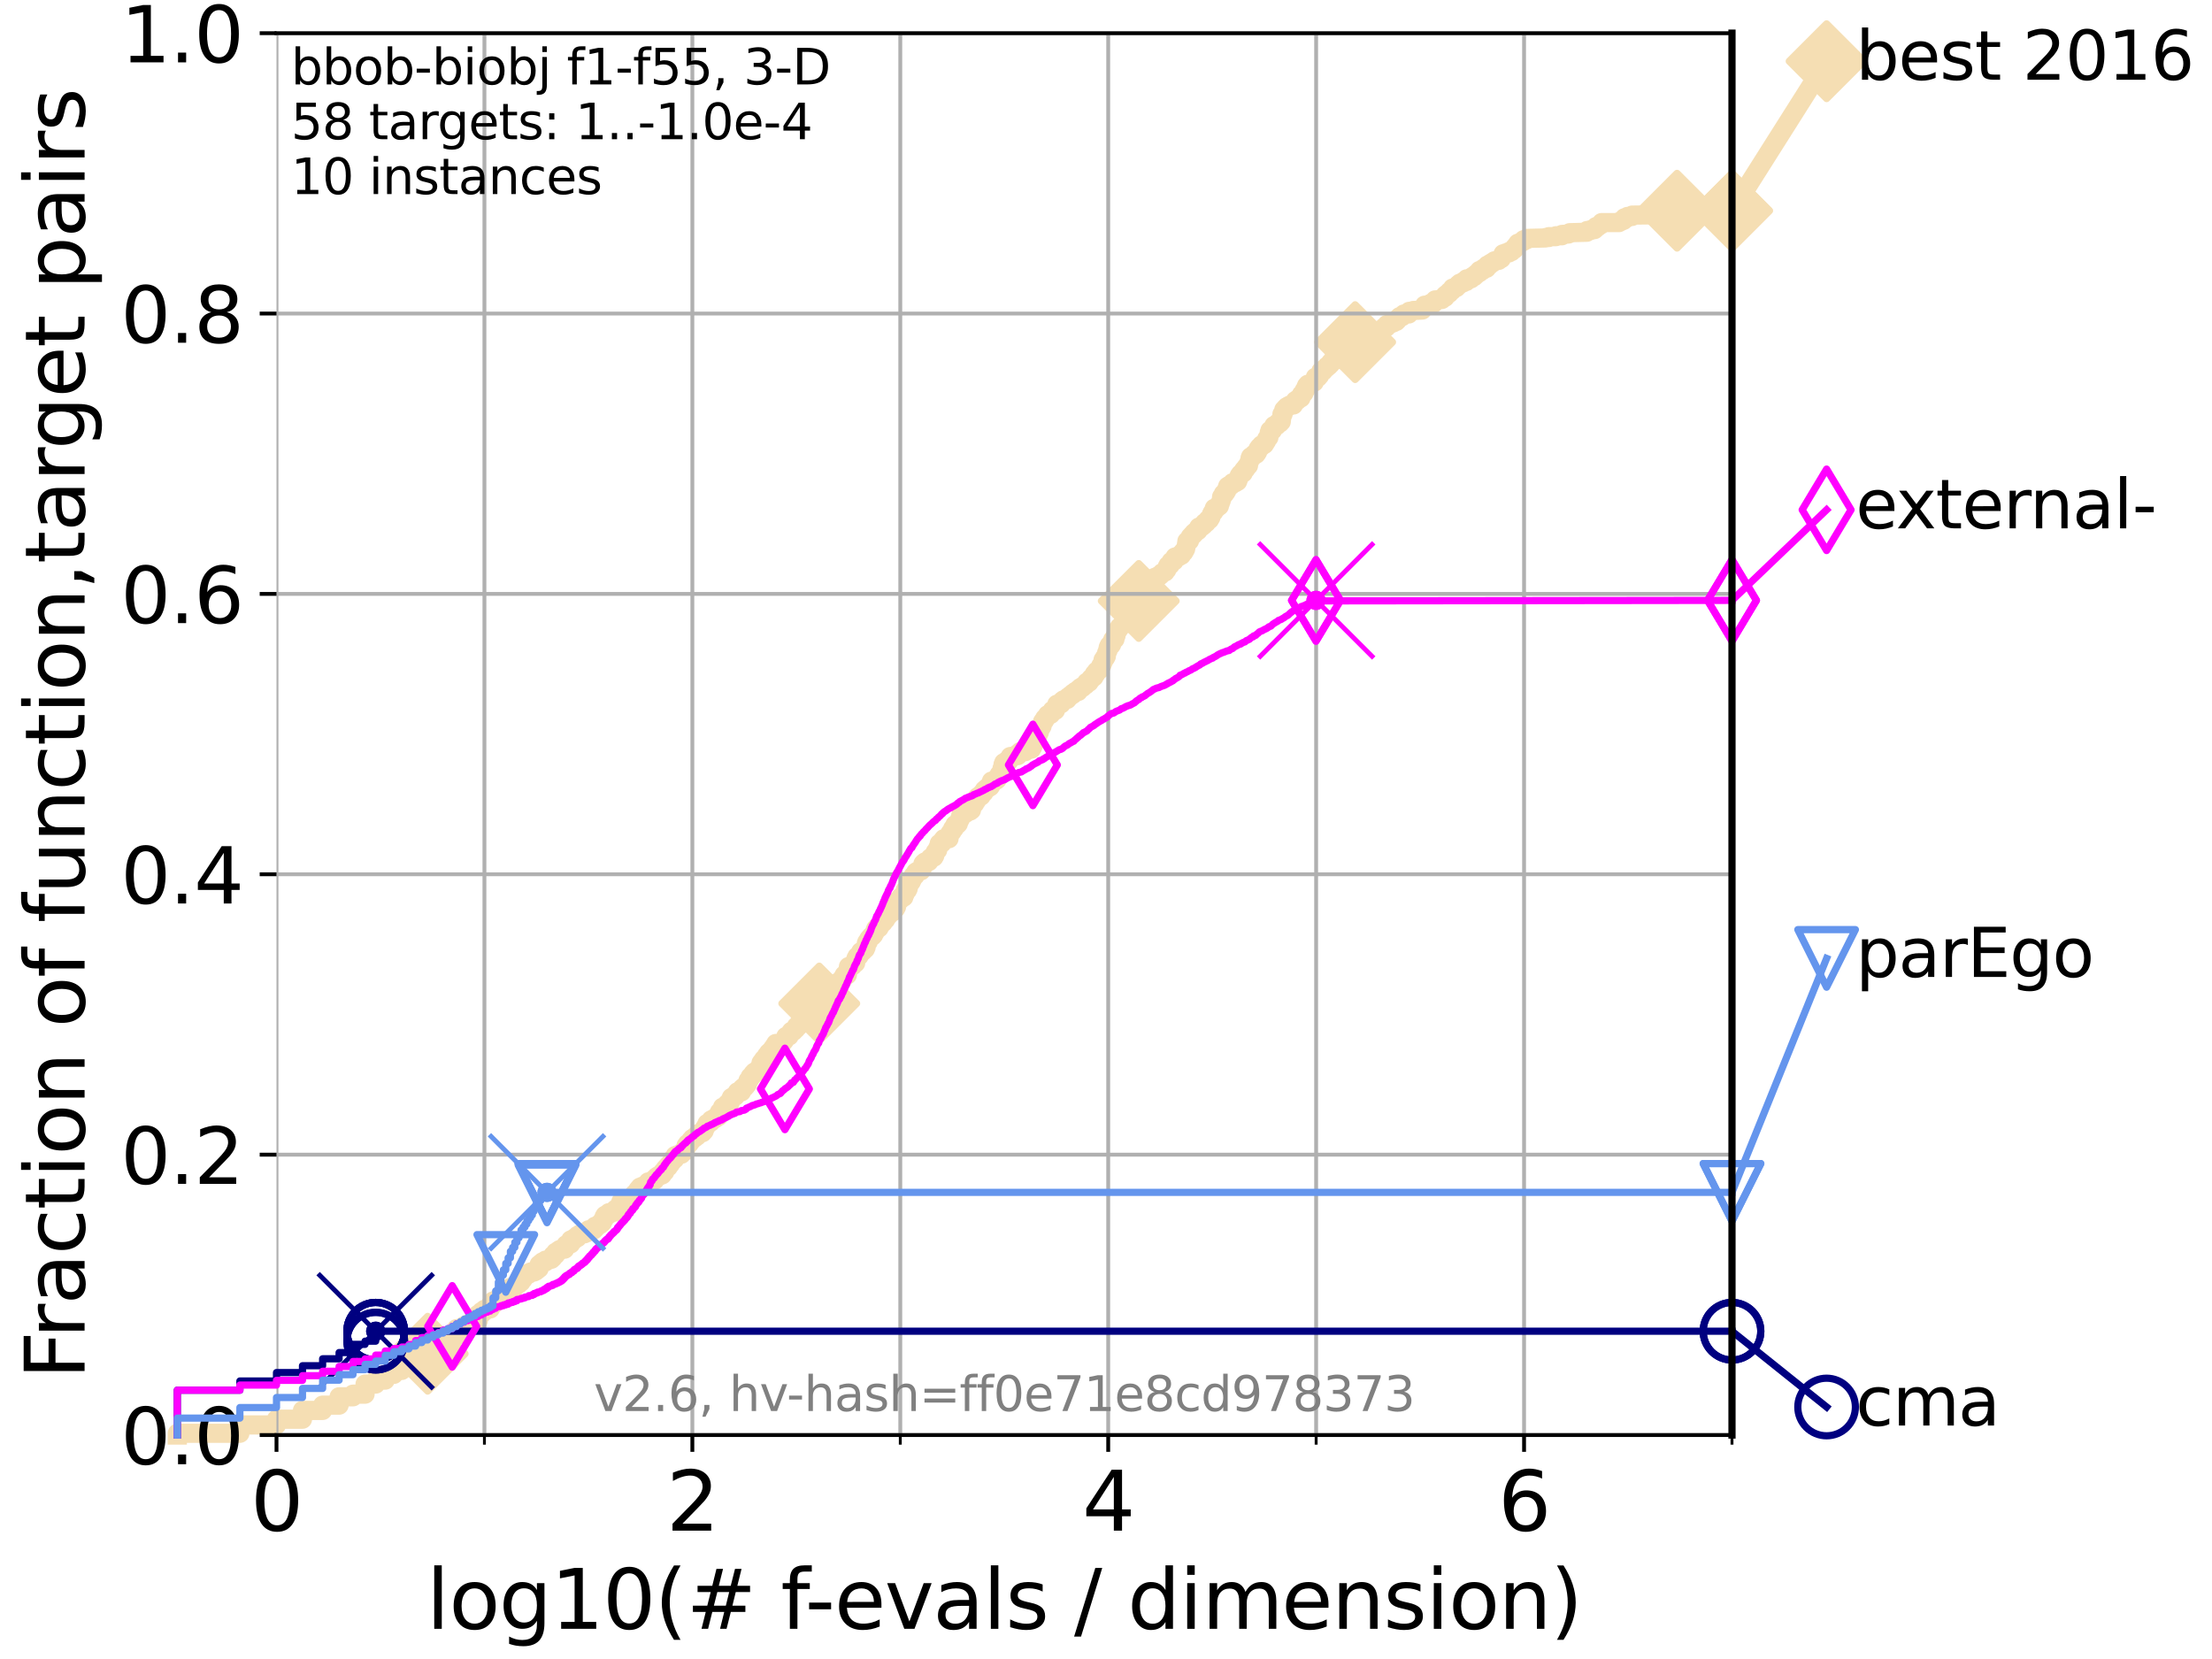 <?xml version="1.0" encoding="utf-8" standalone="no"?>
<!DOCTYPE svg PUBLIC "-//W3C//DTD SVG 1.1//EN"
  "http://www.w3.org/Graphics/SVG/1.1/DTD/svg11.dtd">
<svg xmlns:xlink="http://www.w3.org/1999/xlink" width="460.8pt" height="345.6pt" viewBox="0 0 460.8 345.6" xmlns="http://www.w3.org/2000/svg" version="1.1">
 <defs>
  <style type="text/css">*{stroke-linejoin: round; stroke-linecap: butt}</style>
 </defs>
 <g id="figure_1">
  <g id="patch_1">
   <path d="M 0 345.6 
L 460.8 345.6 
L 460.8 0 
L 0 0 
z
" style="fill: #ffffff"/>
  </g>
  <g id="axes_1">
   <g id="patch_2">
    <path d="M 57.6 298.944 
L 360.806 298.944 
L 360.806 6.912 
L 57.6 6.912 
z
" style="fill: #ffffff"/>
   </g>
   <g id="line2d_1">
    <path d="M 36.933 298.944 
L 36.933 298.578 
L 49.973 298.578 
L 49.973 296.838 
L 57.6 296.838 
L 57.6 295.648 
L 63.012 295.648 
L 63.012 293.817 
L 67.209 293.817 
L 67.209 292.719 
L 70.639 292.719 
L 70.639 290.979 
L 73.539 290.979 
L 73.539 290.43 
L 76.051 290.43 
L 76.051 288.325 
L 78.267 288.325 
L 78.267 287.501 
L 80.249 287.501 
L 80.249 286.311 
L 82.042 286.311 
L 82.042 285.487 
L 83.678 285.487 
L 83.678 284.754 
L 85.184 284.754 
L 85.184 284.022 
L 86.578 284.022 
L 86.578 283.29 
L 87.876 283.29 
L 87.876 282.74 
L 89.09 282.74 
L 89.09 282.008 
L 90.231 282.008 
L 90.231 281.459 
L 91.306 281.459 
L 91.306 280.452 
L 92.323 280.452 
L 92.323 279.353 
L 93.288 279.353 
L 93.288 278.804 
L 94.206 278.804 
L 94.206 278.346 
L 95.081 278.346 
L 95.081 276.79 
L 95.917 276.79 
L 95.917 276.607 
L 96.718 276.607 
L 96.718 276.149 
L 97.485 276.149 
L 97.485 275.783 
L 98.223 275.783 
L 98.223 275.417 
L 98.933 275.417 
L 98.933 275.142 
L 99.617 275.142 
L 99.617 273.769 
L 100.277 273.769 
L 100.277 273.22 
L 100.915 273.22 
L 100.915 272.762 
L 102.129 272.67 
L 102.129 271.846 
L 102.708 271.846 
L 102.708 271.022 
L 103.27 271.022 
L 103.27 270.839 
L 103.815 270.839 
L 103.815 270.382 
L 104.345 270.382 
L 104.345 270.107 
L 104.86 270.107 
L 104.86 269.741 
L 105.362 269.741 
L 105.362 268.917 
L 105.851 268.917 
L 105.851 268.551 
L 106.327 268.551 
L 106.327 268.185 
L 107.245 268.185 
L 107.245 267.727 
L 107.687 267.727 
L 107.687 267.452 
L 108.12 267.452 
L 108.12 267.086 
L 108.543 267.086 
L 108.543 266.537 
L 108.956 266.537 
L 108.956 265.987 
L 109.361 265.987 
L 109.361 265.621 
L 109.757 265.621 
L 109.757 265.438 
L 110.145 265.438 
L 110.145 265.163 
L 110.525 265.163 
L 110.525 264.98 
L 111.262 264.98 
L 111.262 264.797 
L 111.621 264.797 
L 111.621 264.523 
L 111.972 264.523 
L 111.972 264.248 
L 112.318 264.248 
L 112.318 263.424 
L 112.657 263.424 
L 112.657 263.149 
L 112.989 263.149 
L 112.989 262.875 
L 113.638 262.875 
L 113.638 262.509 
L 114.571 262.417 
L 114.571 262.326 
L 114.872 262.326 
L 114.872 262.051 
L 115.168 262.051 
L 115.168 261.502 
L 115.747 261.41 
L 115.747 260.861 
L 116.309 260.769 
L 116.309 260.495 
L 116.584 260.495 
L 116.584 260.312 
L 117.644 260.22 
L 117.644 259.671 
L 117.9 259.671 
L 117.9 259.305 
L 118.401 259.305 
L 118.401 259.121 
L 118.89 259.121 
L 118.89 258.298 
L 119.6 258.298 
L 119.6 257.931 
L 120.284 257.84 
L 120.284 257.382 
L 120.727 257.382 
L 120.727 257.107 
L 121.79 257.016 
L 121.79 256.833 
L 122.199 256.833 
L 122.199 256.558 
L 122.4 256.558 
L 122.4 256.375 
L 122.599 256.375 
L 122.599 256.192 
L 123.751 256.192 
L 123.751 256.009 
L 123.936 256.009 
L 123.936 255.46 
L 124.482 255.46 
L 124.482 255.277 
L 124.66 255.277 
L 124.66 255.093 
L 125.012 255.093 
L 125.012 254.819 
L 125.357 254.819 
L 125.357 254.636 
L 125.527 254.636 
L 125.527 254.178 
L 125.696 254.178 
L 125.696 253.995 
L 125.863 253.995 
L 125.863 253.446 
L 126.029 253.446 
L 126.029 253.171 
L 126.356 253.079 
L 126.356 252.988 
L 126.836 252.988 
L 126.836 252.622 
L 127.911 252.53 
L 127.911 252.164 
L 128.208 252.072 
L 128.208 251.889 
L 128.499 251.798 
L 128.499 251.706 
L 129.069 251.706 
L 129.069 250.974 
L 129.209 250.974 
L 129.209 250.699 
L 129.348 250.699 
L 129.348 250.333 
L 129.759 250.333 
L 129.759 250.15 
L 129.893 250.15 
L 129.893 249.875 
L 131.686 249.784 
L 131.686 249.692 
L 131.929 249.692 
L 131.929 249.418 
L 132.049 249.418 
L 132.049 249.143 
L 132.169 249.143 
L 132.169 248.685 
L 132.405 248.685 
L 132.405 248.502 
L 132.755 248.502 
L 132.755 248.319 
L 132.87 248.319 
L 132.87 247.861 
L 133.098 247.861 
L 133.098 247.587 
L 133.323 247.587 
L 133.323 247.312 
L 133.766 247.312 
L 133.766 247.129 
L 134.198 247.037 
L 134.198 246.946 
L 134.829 246.946 
L 134.932 246.488 
L 135.034 246.488 
L 135.034 246.213 
L 135.835 246.213 
L 135.933 245.847 
L 136.414 245.847 
L 136.509 245.39 
L 136.79 245.39 
L 136.79 245.115 
L 137.067 245.115 
L 137.067 244.932 
L 137.521 244.932 
L 137.521 244.749 
L 137.963 244.749 
L 138.051 244.108 
L 138.481 244.108 
L 138.566 243.467 
L 138.735 243.467 
L 138.735 243.284 
L 138.902 243.284 
L 138.902 243.101 
L 139.232 243.101 
L 139.232 242.735 
L 139.476 242.735 
L 139.476 242.552 
L 139.637 242.552 
L 139.717 242.185 
L 139.875 242.185 
L 139.875 242.002 
L 140.033 242.002 
L 140.111 241.453 
L 140.574 241.453 
L 140.65 240.721 
L 141.173 240.721 
L 141.173 240.538 
L 141.968 240.446 
L 141.968 240.263 
L 142.109 240.263 
L 142.109 239.988 
L 142.318 239.988 
L 142.318 239.805 
L 142.73 239.805 
L 142.73 239.439 
L 142.865 239.439 
L 142.933 238.615 
L 143.133 238.615 
L 143.199 238.249 
L 143.593 238.249 
L 143.593 238.066 
L 143.722 238.066 
L 143.722 237.791 
L 143.914 237.791 
L 143.914 237.517 
L 144.168 237.517 
L 144.23 237.15 
L 144.541 237.15 
L 144.541 236.967 
L 144.847 236.967 
L 144.847 236.693 
L 145.208 236.693 
L 145.208 236.418 
L 145.444 236.326 
L 145.444 236.143 
L 145.852 236.143 
L 145.852 235.96 
L 146.362 235.96 
L 146.362 235.777 
L 146.53 235.777 
L 146.53 235.594 
L 146.695 235.594 
L 146.75 235.045 
L 146.914 235.045 
L 147.022 234.679 
L 147.076 234.679 
L 147.076 234.496 
L 147.237 234.496 
L 147.291 234.038 
L 147.608 233.946 
L 147.712 233.763 
L 148.074 233.763 
L 148.125 233.305 
L 148.478 233.305 
L 148.478 233.122 
L 148.825 233.122 
L 148.825 232.939 
L 149.118 232.939 
L 149.118 232.756 
L 149.262 232.756 
L 149.262 232.573 
L 149.689 232.573 
L 149.736 232.115 
L 149.876 232.024 
L 149.876 231.658 
L 150.289 231.566 
L 150.38 231.2 
L 150.425 231.2 
L 150.515 230.651 
L 151.133 230.651 
L 151.133 230.468 
L 151.306 230.468 
L 151.306 230.193 
L 151.478 230.193 
L 151.478 229.918 
L 151.774 229.918 
L 151.774 229.735 
L 152.107 229.735 
L 152.189 229.003 
L 152.312 229.003 
L 152.353 228.637 
L 152.756 228.637 
L 152.796 228.362 
L 153.189 228.362 
L 153.189 228.179 
L 153.306 228.179 
L 153.306 227.904 
L 153.613 227.904 
L 153.613 227.447 
L 154.469 227.447 
L 154.578 226.714 
L 154.793 226.714 
L 154.793 226.531 
L 155.148 226.531 
L 155.253 226.256 
L 155.392 226.256 
L 155.392 225.982 
L 155.599 225.982 
L 155.599 225.799 
L 155.735 225.799 
L 155.837 225.066 
L 156.106 224.975 
L 156.172 224.609 
L 156.272 224.609 
L 156.272 224.334 
L 156.599 224.242 
L 156.599 224.059 
L 156.761 224.059 
L 156.761 223.785 
L 156.89 223.785 
L 156.89 223.602 
L 157.144 223.602 
L 157.144 223.327 
L 157.917 223.235 
L 157.947 222.686 
L 158.247 222.595 
L 158.247 222.32 
L 158.366 222.32 
L 158.454 221.954 
L 158.542 221.954 
L 158.542 221.404 
L 158.746 221.404 
L 158.746 221.13 
L 159.034 221.038 
L 159.063 220.672 
L 159.345 220.672 
L 159.345 220.489 
L 159.457 220.489 
L 159.541 220.123 
L 159.707 220.031 
L 159.707 219.848 
L 159.899 219.848 
L 159.899 219.665 
L 160.089 219.665 
L 160.116 219.299 
L 160.516 219.207 
L 160.595 218.841 
L 160.778 218.75 
L 160.778 218.658 
L 160.959 218.658 
L 161.01 218.292 
L 161.316 218.292 
L 161.392 217.743 
L 161.592 217.743 
L 161.617 217.376 
L 162.985 217.285 
L 162.985 217.193 
L 163.146 217.102 
L 163.146 216.919 
L 163.306 216.919 
L 163.306 216.736 
L 163.442 216.736 
L 163.509 216.369 
L 163.622 216.369 
L 163.711 215.912 
L 164.41 215.82 
L 164.41 215.546 
L 164.56 215.546 
L 164.56 215.271 
L 164.729 215.271 
L 164.729 214.996 
L 164.876 214.996 
L 164.876 214.813 
L 165.351 214.813 
L 165.433 214.447 
L 165.815 214.355 
L 165.894 213.806 
L 166.325 213.806 
L 166.364 213.532 
L 166.518 213.532 
L 166.537 213.074 
L 166.633 213.074 
L 166.671 212.616 
L 166.822 212.616 
L 166.841 212.25 
L 167.122 212.25 
L 167.122 211.975 
L 167.344 211.975 
L 167.344 211.701 
L 167.725 211.701 
L 167.725 211.517 
L 168.099 211.426 
L 168.099 211.334 
L 168.603 211.243 
L 168.603 211.151 
L 168.842 211.06 
L 168.876 210.602 
L 169.095 210.602 
L 169.095 210.419 
L 169.443 210.419 
L 169.508 210.144 
L 169.622 210.144 
L 169.671 209.32 
L 169.832 209.32 
L 169.832 209.046 
L 170.666 209.046 
L 170.666 208.771 
L 172.045 208.68 
L 172.045 208.496 
L 172.159 208.496 
L 172.23 208.13 
L 172.342 208.039 
L 172.399 207.673 
L 172.801 207.581 
L 172.815 207.215 
L 173.087 207.123 
L 173.155 206.666 
L 173.262 206.666 
L 173.262 206.482 
L 173.422 206.482 
L 173.436 205.567 
L 173.581 205.567 
L 173.66 205.201 
L 174.368 205.201 
L 174.469 204.835 
L 174.793 204.743 
L 174.793 204.468 
L 175.316 204.468 
L 175.34 204.102 
L 175.496 204.102 
L 175.555 203.645 
L 175.697 203.553 
L 175.767 203.278 
L 175.873 203.278 
L 175.873 203.095 
L 176.526 203.095 
L 176.627 201.997 
L 176.728 201.905 
L 176.75 201.356 
L 177.255 201.356 
L 177.255 201.173 
L 177.662 201.173 
L 177.747 200.715 
L 178.247 200.624 
L 178.329 199.617 
L 178.472 199.617 
L 178.523 199.25 
L 178.963 199.159 
L 178.993 198.884 
L 179.131 198.884 
L 179.219 198.426 
L 179.316 198.426 
L 179.316 198.243 
L 179.805 198.152 
L 179.805 197.969 
L 179.946 197.969 
L 180.049 197.694 
L 180.272 197.694 
L 180.318 197.328 
L 180.429 197.328 
L 180.474 196.504 
L 180.583 196.504 
L 180.583 196.229 
L 180.854 196.229 
L 180.925 195.772 
L 180.988 195.772 
L 180.988 195.588 
L 181.138 195.588 
L 181.138 195.405 
L 181.314 195.405 
L 181.314 195.222 
L 181.453 195.222 
L 181.453 195.039 
L 181.745 195.039 
L 181.813 194.765 
L 182 194.765 
L 182.1 194.398 
L 182.117 194.398 
L 182.117 194.215 
L 182.3 194.215 
L 182.342 193.666 
L 182.416 193.666 
L 182.416 193.483 
L 182.588 193.391 
L 182.588 193.3 
L 183.143 193.3 
L 183.238 192.934 
L 183.348 192.934 
L 183.371 192.567 
L 183.62 192.476 
L 183.62 192.201 
L 183.987 192.201 
L 183.987 192.018 
L 184.108 192.018 
L 184.176 191.56 
L 184.51 191.56 
L 184.584 191.103 
L 184.745 191.011 
L 184.745 190.828 
L 185.005 190.828 
L 185.005 190.553 
L 185.339 190.462 
L 185.41 190.096 
L 185.963 190.004 
L 185.963 189.73 
L 186.12 189.73 
L 186.12 189.455 
L 186.254 189.455 
L 186.254 189.272 
L 186.581 189.272 
L 186.62 188.906 
L 186.765 188.906 
L 186.823 188.173 
L 186.921 188.173 
L 186.973 187.807 
L 187.191 187.716 
L 187.191 187.441 
L 187.558 187.441 
L 187.621 186.892 
L 188.283 186.892 
L 188.368 186.342 
L 188.535 186.251 
L 188.594 185.427 
L 189.04 185.427 
L 189.04 185.152 
L 189.178 185.152 
L 189.27 184.694 
L 189.321 184.603 
L 189.395 183.962 
L 189.464 183.962 
L 189.531 183.687 
L 189.839 183.687 
L 189.889 183.321 
L 190.01 183.321 
L 190.01 183.047 
L 190.142 183.047 
L 190.24 182.406 
L 190.643 182.406 
L 190.696 181.948 
L 190.765 181.948 
L 190.765 181.673 
L 191.048 181.673 
L 191.048 181.49 
L 191.888 181.399 
L 191.888 181.124 
L 192.047 181.033 
L 192.047 180.758 
L 192.199 180.758 
L 192.268 179.934 
L 192.428 179.934 
L 192.428 179.751 
L 192.654 179.751 
L 192.654 179.568 
L 193.513 179.476 
L 193.513 179.202 
L 193.659 179.11 
L 193.659 178.927 
L 193.772 178.927 
L 193.772 178.744 
L 194.022 178.744 
L 194.022 178.561 
L 194.561 178.561 
L 194.561 178.286 
L 194.72 178.286 
L 194.75 177.645 
L 194.844 177.645 
L 194.844 177.462 
L 195.018 177.462 
L 195.123 177.096 
L 195.331 177.096 
L 195.352 176.638 
L 195.463 176.638 
L 195.546 176.181 
L 195.619 176.181 
L 195.664 175.723 
L 196.253 175.631 
L 196.309 175.265 
L 196.387 175.174 
L 196.387 174.991 
L 196.613 174.991 
L 196.613 174.716 
L 197.696 174.716 
L 197.788 173.892 
L 197.86 173.801 
L 197.86 173.617 
L 198.055 173.617 
L 198.055 173.343 
L 198.336 173.251 
L 198.368 172.885 
L 198.456 172.885 
L 198.456 172.61 
L 198.776 172.61 
L 198.835 172.244 
L 198.89 172.244 
L 198.941 171.786 
L 199.454 171.786 
L 199.454 171.603 
L 199.63 171.603 
L 199.712 171.054 
L 199.882 170.963 
L 199.954 170.505 
L 200.118 170.505 
L 200.147 169.864 
L 200.358 169.864 
L 200.358 169.681 
L 200.622 169.589 
L 200.622 169.498 
L 201.22 169.406 
L 201.307 169.132 
L 201.634 169.132 
L 201.634 168.949 
L 202.117 168.949 
L 202.117 168.765 
L 202.366 168.765 
L 202.457 168.216 
L 202.545 168.125 
L 202.627 167.392 
L 203.072 167.392 
L 203.168 166.935 
L 203.35 166.935 
L 203.415 166.66 
L 203.597 166.568 
L 203.626 166.019 
L 203.883 166.019 
L 203.883 165.836 
L 204.392 165.836 
L 204.446 165.378 
L 204.667 165.378 
L 204.667 165.104 
L 204.977 165.104 
L 205.061 164.554 
L 205.373 164.463 
L 205.373 164.28 
L 205.705 164.28 
L 205.705 164.005 
L 206.267 163.914 
L 206.267 163.73 
L 206.39 163.73 
L 206.486 163.364 
L 206.507 163.364 
L 206.539 162.723 
L 207.048 162.632 
L 207.048 162.54 
L 207.561 162.54 
L 207.561 162.357 
L 207.755 162.357 
L 207.792 161.9 
L 208.013 161.808 
L 208.078 161.533 
L 208.145 161.533 
L 208.145 161.35 
L 208.296 161.35 
L 208.296 161.167 
L 208.681 161.167 
L 208.748 160.069 
L 208.837 160.069 
L 208.926 159.519 
L 208.954 159.519 
L 208.954 159.245 
L 209.098 159.153 
L 209.098 158.878 
L 209.547 158.787 
L 209.65 158.512 
L 210.183 158.512 
L 210.282 158.146 
L 210.441 158.146 
L 210.443 157.597 
L 211.372 157.505 
L 211.372 157.414 
L 212.032 157.414 
L 212.05 156.956 
L 212.448 156.956 
L 212.492 156.59 
L 213.575 156.59 
L 213.575 156.407 
L 213.944 156.315 
L 213.944 156.224 
L 214.223 156.224 
L 214.223 156.041 
L 214.894 156.041 
L 214.903 155.583 
L 215.15 155.583 
L 215.257 155.125 
L 215.303 155.125 
L 215.391 154.576 
L 215.658 154.576 
L 215.738 153.843 
L 215.798 153.752 
L 215.873 153.294 
L 216.142 153.203 
L 216.142 152.928 
L 216.34 152.928 
L 216.424 152.562 
L 216.512 152.562 
L 216.615 151.738 
L 216.664 151.738 
L 216.664 151.555 
L 216.93 151.555 
L 216.93 151.28 
L 217.082 151.28 
L 217.17 150.365 
L 217.287 150.365 
L 217.287 150.182 
L 217.56 150.182 
L 217.633 149.632 
L 217.903 149.632 
L 217.99 149.266 
L 218.151 149.266 
L 218.221 148.9 
L 218.899 148.808 
L 218.899 148.625 
L 219.05 148.625 
L 219.131 148.259 
L 219.203 148.259 
L 219.203 147.985 
L 219.868 147.985 
L 219.952 147.618 
L 220.022 147.618 
L 220.13 146.978 
L 220.161 146.978 
L 220.161 146.703 
L 221.075 146.611 
L 221.075 146.337 
L 221.292 146.245 
L 221.292 145.97 
L 221.535 145.879 
L 221.535 145.787 
L 222.334 145.696 
L 222.434 145.238 
L 222.745 145.238 
L 222.745 145.055 
L 222.914 145.055 
L 222.914 144.872 
L 223.326 144.78 
L 223.326 144.689 
L 223.481 144.689 
L 223.481 144.414 
L 223.959 144.323 
L 223.987 144.048 
L 224.614 144.048 
L 224.643 143.59 
L 225.071 143.499 
L 225.071 143.224 
L 225.528 143.224 
L 225.528 142.949 
L 225.924 142.858 
L 225.924 142.675 
L 226.201 142.675 
L 226.201 142.4 
L 226.36 142.4 
L 226.369 142.126 
L 226.889 142.126 
L 226.963 141.668 
L 227.221 141.668 
L 227.256 141.302 
L 227.555 141.302 
L 227.555 141.027 
L 227.907 141.027 
L 227.961 140.386 
L 228.307 140.386 
L 228.396 139.837 
L 228.727 139.745 
L 228.727 139.562 
L 229.037 139.562 
L 229.049 139.196 
L 229.155 139.196 
L 229.155 139.013 
L 229.29 139.013 
L 229.323 138.647 
L 229.552 138.555 
L 229.656 138.098 
L 229.768 138.006 
L 229.79 137.457 
L 230.068 137.365 
L 230.078 136.999 
L 230.324 136.999 
L 230.324 136.724 
L 230.469 136.724 
L 230.53 135.992 
L 230.601 135.992 
L 230.698 135.534 
L 230.816 135.534 
L 230.858 134.893 
L 230.93 134.893 
L 230.93 134.71 
L 231.069 134.71 
L 231.069 134.436 
L 231.465 134.436 
L 231.465 134.253 
L 231.581 134.253 
L 231.611 133.703 
L 231.761 133.612 
L 231.808 133.246 
L 232.264 133.154 
L 232.315 132.422 
L 232.487 132.422 
L 232.52 131.872 
L 232.601 131.872 
L 232.673 131.323 
L 232.913 131.323 
L 232.979 130.957 
L 233.154 130.957 
L 233.154 130.682 
L 233.43 130.591 
L 233.43 130.408 
L 233.733 130.316 
L 233.821 130.133 
L 234.197 130.041 
L 234.287 129.584 
L 234.547 129.584 
L 234.657 128.851 
L 234.902 128.76 
L 234.915 128.027 
L 235.321 127.936 
L 235.321 127.661 
L 235.588 127.661 
L 235.588 127.387 
L 235.855 127.387 
L 235.91 126.746 
L 236.036 126.746 
L 236.083 126.197 
L 236.335 126.197 
L 236.442 125.739 
L 236.619 125.739 
L 236.688 125.464 
L 237.027 125.373 
L 237.027 125.281 
L 237.434 125.19 
L 237.434 125.098 
L 237.837 125.098 
L 237.906 124.823 
L 238.559 124.823 
L 238.587 124.457 
L 238.699 124.457 
L 238.746 123.999 
L 238.841 123.999 
L 238.841 123.725 
L 238.956 123.725 
L 239.044 123.359 
L 239.077 123.359 
L 239.077 123.176 
L 239.323 123.084 
L 239.429 122.535 
L 239.645 122.443 
L 239.71 121.894 
L 239.777 121.894 
L 239.795 121.528 
L 240.017 121.528 
L 240.052 121.162 
L 240.233 121.162 
L 240.233 120.887 
L 240.583 120.795 
L 240.607 120.246 
L 241.37 120.155 
L 241.37 119.88 
L 241.714 119.88 
L 241.714 119.697 
L 241.9 119.697 
L 241.9 119.514 
L 242.054 119.514 
L 242.054 119.331 
L 242.468 119.239 
L 242.468 119.147 
L 242.732 119.147 
L 242.821 118.781 
L 243.08 118.69 
L 243.163 118.049 
L 243.309 117.957 
L 243.309 117.774 
L 243.799 117.683 
L 243.87 117.317 
L 243.929 117.317 
L 243.979 116.95 
L 244.604 116.859 
L 244.701 116.31 
L 244.777 116.218 
L 244.777 116.035 
L 245.641 115.943 
L 245.641 115.669 
L 246.125 115.669 
L 246.125 115.394 
L 246.292 115.394 
L 246.347 115.028 
L 246.622 115.028 
L 246.622 114.753 
L 246.833 114.662 
L 246.833 114.387 
L 246.978 114.387 
L 247.084 113.838 
L 247.114 113.746 
L 247.224 113.014 
L 247.254 113.014 
L 247.254 112.739 
L 247.799 112.648 
L 247.87 112.19 
L 247.938 112.19 
L 247.95 111.824 
L 248.284 111.732 
L 248.284 111.458 
L 248.655 111.366 
L 248.689 111 
L 248.993 111 
L 249.011 110.725 
L 249.241 110.725 
L 249.241 110.542 
L 249.576 110.542 
L 249.666 110.084 
L 249.733 110.084 
L 249.733 109.81 
L 250.397 109.718 
L 250.397 109.444 
L 250.73 109.444 
L 250.824 109.077 
L 250.941 109.077 
L 250.941 108.894 
L 251.332 108.894 
L 251.332 108.62 
L 251.522 108.62 
L 251.611 108.254 
L 251.969 108.254 
L 251.969 108.07 
L 252.131 107.979 
L 252.149 107.796 
L 252.242 107.796 
L 252.349 107.155 
L 252.469 107.155 
L 252.531 106.789 
L 252.824 106.697 
L 252.824 106.514 
L 252.939 106.514 
L 252.962 105.873 
L 253.572 105.782 
L 253.572 105.599 
L 253.685 105.599 
L 253.685 105.416 
L 254.021 105.416 
L 254.099 104.866 
L 254.23 104.775 
L 254.325 104.409 
L 254.401 104.317 
L 254.484 103.493 
L 254.751 103.402 
L 254.849 102.852 
L 255.16 102.852 
L 255.16 102.578 
L 255.419 102.486 
L 255.419 102.211 
L 255.575 102.211 
L 255.587 101.754 
L 255.686 101.754 
L 255.743 101.296 
L 256.034 101.296 
L 256.034 101.113 
L 256.48 101.113 
L 256.48 100.93 
L 256.687 100.93 
L 256.735 100.564 
L 257.36 100.564 
L 257.36 100.381 
L 257.821 100.289 
L 257.876 99.923 
L 257.96 99.923 
L 258.063 99.557 
L 258.138 99.465 
L 258.141 99.099 
L 258.398 99.007 
L 258.398 98.733 
L 258.839 98.641 
L 258.839 98.55 
L 258.981 98.55 
L 259.031 98 
L 259.169 98 
L 259.169 97.817 
L 259.51 97.726 
L 259.602 97.268 
L 259.917 97.176 
L 259.917 97.085 
L 260.079 96.993 
L 260.159 96.353 
L 260.225 96.353 
L 260.327 95.895 
L 260.399 95.895 
L 260.407 95.437 
L 260.513 95.346 
L 260.513 95.162 
L 260.95 95.162 
L 260.95 94.888 
L 261.22 94.796 
L 261.22 94.613 
L 261.69 94.613 
L 261.69 94.43 
L 261.824 94.43 
L 261.824 94.247 
L 261.988 94.155 
L 262.069 93.515 
L 262.311 93.515 
L 262.335 93.148 
L 262.756 93.057 
L 262.764 92.691 
L 263.397 92.599 
L 263.425 92.233 
L 263.63 92.233 
L 263.63 91.958 
L 263.858 91.867 
L 263.881 91.409 
L 264.088 91.409 
L 264.088 91.134 
L 264.327 91.134 
L 264.398 90.127 
L 264.546 90.036 
L 264.55 89.67 
L 265.076 89.67 
L 265.176 89.212 
L 265.257 89.212 
L 265.335 88.846 
L 265.376 88.846 
L 265.376 88.663 
L 265.986 88.663 
L 265.986 88.48 
L 266.152 88.388 
L 266.152 88.113 
L 266.663 88.113 
L 266.663 87.839 
L 266.912 87.839 
L 266.985 87.015 
L 267.025 87.015 
L 267.051 86.282 
L 267.286 86.282 
L 267.374 85.733 
L 267.419 85.733 
L 267.442 85.367 
L 267.648 85.367 
L 267.648 85.184 
L 267.774 85.184 
L 267.774 85.001 
L 268.046 84.909 
L 268.046 84.726 
L 268.363 84.726 
L 268.363 84.543 
L 268.726 84.543 
L 268.726 84.36 
L 269.46 84.36 
L 269.562 83.994 
L 269.635 83.994 
L 269.635 83.811 
L 269.76 83.811 
L 269.853 83.445 
L 270.249 83.445 
L 270.249 83.17 
L 270.572 83.17 
L 270.572 82.987 
L 271.018 82.895 
L 271.12 82.163 
L 271.363 82.163 
L 271.449 81.888 
L 271.647 81.888 
L 271.678 81.339 
L 271.961 81.247 
L 272.059 80.607 
L 272.185 80.607 
L 272.185 80.332 
L 272.423 80.332 
L 272.423 80.057 
L 273.053 80.057 
L 273.053 79.874 
L 273.401 79.783 
L 273.401 79.6 
L 273.788 79.6 
L 273.897 78.959 
L 273.979 78.959 
L 274.011 78.593 
L 274.608 78.593 
L 274.664 78.226 
L 274.916 78.226 
L 275.003 77.677 
L 275.17 77.586 
L 275.17 77.311 
L 275.669 77.311 
L 275.669 77.128 
L 275.822 77.128 
L 275.822 76.853 
L 276.077 76.853 
L 276.077 76.67 
L 276.395 76.579 
L 276.395 76.304 
L 276.832 76.212 
L 276.832 75.938 
L 277.189 75.846 
L 277.208 75.48 
L 277.518 75.388 
L 277.518 75.114 
L 278.022 75.114 
L 278.126 74.748 
L 278.161 74.748 
L 278.23 74.198 
L 278.406 74.198 
L 278.441 73.649 
L 278.879 73.649 
L 278.879 73.374 
L 279.527 73.283 
L 279.527 73.1 
L 280.11 73.1 
L 280.158 72.551 
L 280.722 72.551 
L 280.722 72.276 
L 280.997 72.276 
L 280.997 72.093 
L 281.133 72.093 
L 281.154 71.727 
L 281.475 71.635 
L 281.475 71.544 
L 281.773 71.544 
L 281.773 71.269 
L 282.302 71.269 
L 282.302 70.994 
L 282.588 70.994 
L 282.588 70.811 
L 283.414 70.72 
L 283.414 70.445 
L 283.726 70.445 
L 283.726 70.17 
L 284.857 70.079 
L 284.857 69.896 
L 285.428 69.804 
L 285.428 69.53 
L 286.354 69.53 
L 286.354 69.255 
L 287.115 69.255 
L 287.115 68.98 
L 287.947 68.889 
L 288.026 68.614 
L 288.145 68.614 
L 288.145 68.431 
L 288.332 68.431 
L 288.332 68.156 
L 288.835 68.156 
L 288.903 67.607 
L 289.388 67.607 
L 289.388 67.424 
L 289.821 67.424 
L 289.821 67.241 
L 290.291 67.241 
L 290.291 67.058 
L 290.882 66.966 
L 290.882 66.783 
L 291.065 66.783 
L 291.065 66.6 
L 291.19 66.6 
L 291.273 66.234 
L 291.571 66.234 
L 291.571 65.959 
L 292.099 65.959 
L 292.099 65.685 
L 292.442 65.685 
L 292.442 65.41 
L 293.474 65.41 
L 293.555 64.861 
L 294.411 64.769 
L 294.411 64.678 
L 296.276 64.586 
L 296.336 64.22 
L 296.53 64.22 
L 296.53 63.945 
L 296.769 63.854 
L 296.769 63.579 
L 297.904 63.487 
L 297.962 63.213 
L 298.641 63.213 
L 298.69 62.755 
L 298.966 62.755 
L 298.966 62.48 
L 300.375 62.389 
L 300.375 62.114 
L 300.698 62.114 
L 300.698 61.931 
L 301.053 61.931 
L 301.085 61.473 
L 301.429 61.473 
L 301.429 61.199 
L 301.911 61.107 
L 301.919 60.741 
L 302.146 60.741 
L 302.146 60.558 
L 302.483 60.558 
L 302.587 60.009 
L 303.389 59.917 
L 303.389 59.734 
L 303.56 59.734 
L 303.56 59.551 
L 303.764 59.551 
L 303.764 59.276 
L 304.087 59.276 
L 304.087 59.002 
L 304.826 58.91 
L 304.826 58.636 
L 305.453 58.636 
L 305.538 58.086 
L 306.451 58.086 
L 306.451 57.812 
L 306.684 57.812 
L 306.684 57.629 
L 307.112 57.629 
L 307.112 57.354 
L 307.41 57.354 
L 307.454 57.079 
L 307.675 57.079 
L 307.675 56.896 
L 308.172 56.805 
L 308.197 56.347 
L 308.831 56.347 
L 308.831 56.072 
L 309.024 56.072 
L 309.024 55.889 
L 309.687 55.889 
L 309.687 55.706 
L 309.809 55.706 
L 309.812 55.248 
L 310.294 55.248 
L 310.294 55.065 
L 310.441 55.065 
L 310.441 54.882 
L 310.9 54.791 
L 310.9 54.608 
L 311.321 54.516 
L 311.321 54.333 
L 312.2 54.241 
L 312.28 53.967 
L 312.762 53.875 
L 312.863 53.417 
L 313.004 53.417 
L 313.004 53.143 
L 313.124 53.143 
L 313.124 52.868 
L 313.644 52.868 
L 313.644 52.685 
L 314.334 52.685 
L 314.334 52.41 
L 314.886 52.41 
L 314.886 52.136 
L 315.155 52.136 
L 315.155 51.953 
L 315.455 51.953 
L 315.549 51.495 
L 315.86 51.495 
L 315.927 51.129 
L 315.998 51.129 
L 315.998 50.946 
L 316.188 50.946 
L 316.188 50.671 
L 316.643 50.671 
L 316.643 50.488 
L 317.136 50.396 
L 317.136 50.305 
L 317.341 50.305 
L 317.397 49.939 
L 318.043 49.939 
L 318.043 49.664 
L 321.936 49.572 
L 321.936 49.481 
L 322.656 49.481 
L 322.656 49.298 
L 324.126 49.298 
L 324.126 49.115 
L 325.366 49.115 
L 325.366 48.84 
L 326.745 48.749 
L 326.745 48.657 
L 326.989 48.657 
L 326.989 48.474 
L 330.558 48.382 
L 330.624 48.016 
L 331.39 48.016 
L 331.39 47.833 
L 332.167 47.833 
L 332.167 47.558 
L 332.471 47.558 
L 332.492 47.192 
L 332.94 47.192 
L 332.94 47.009 
L 333.174 47.009 
L 333.174 46.826 
L 333.489 46.826 
L 333.489 46.643 
L 333.647 46.643 
L 333.647 46.368 
L 337.255 46.368 
L 337.255 46.185 
L 337.8 46.094 
L 337.8 45.911 
L 338.224 45.911 
L 338.224 45.636 
L 338.411 45.636 
L 338.411 45.361 
L 339.031 45.361 
L 339.031 45.087 
L 340.003 45.087 
L 340.003 44.812 
L 347.129 44.721 
L 347.129 44.446 
L 348.827 44.446 
L 348.845 44.08 
L 349.36 44.08 
L 349.36 43.897 
L 360.806 43.897 
L 360.806 43.897 
" style="fill: none; stroke: #f5deb3; stroke-width: 4; stroke-linecap: square"/>
   </g>
   <g id="line2d_2">
    <defs>
     <path id="m12c199413e" d="M 0 7.778 
L 7.778 0 
L 0 -7.778 
L -7.778 0 
z
" style="stroke: #f5deb3; stroke-width: 1.5; stroke-linejoin: miter"/>
    </defs>
    <g>
     <use xlink:href="#m12c199413e" x="89.09" y="282.008" style="fill: #f5deb3; stroke: #f5deb3; stroke-width: 1.5; stroke-linejoin: miter"/>
     <use xlink:href="#m12c199413e" x="170.666" y="209.046" style="fill: #f5deb3; stroke: #f5deb3; stroke-width: 1.5; stroke-linejoin: miter"/>
     <use xlink:href="#m12c199413e" x="237.22" y="125.19" style="fill: #f5deb3; stroke: #f5deb3; stroke-width: 1.5; stroke-linejoin: miter"/>
     <use xlink:href="#m12c199413e" x="282.302" y="71.269" style="fill: #f5deb3; stroke: #f5deb3; stroke-width: 1.5; stroke-linejoin: miter"/>
     <use xlink:href="#m12c199413e" x="349.36" y="43.897" style="fill: #f5deb3; stroke: #f5deb3; stroke-width: 1.5; stroke-linejoin: miter"/>
     <use xlink:href="#m12c199413e" x="360.806" y="43.897" style="fill: #f5deb3; stroke: #f5deb3; stroke-width: 1.5; stroke-linejoin: miter"/>
    </g>
   </g>
   <g id="line2d_3">
    <path style="fill: none; stroke: #f5deb3; stroke-width: 4; stroke-linecap: square"/>
    <g/>
   </g>
   <g id="line2d_4">
    <path d="M 360.806 43.897 
L 380.515 12.753 
" style="fill: none; stroke: #f5deb3; stroke-width: 4; stroke-linecap: square"/>
    <g>
     <use xlink:href="#m12c199413e" x="360.806" y="43.897" style="fill: #f5deb3; stroke: #f5deb3; stroke-width: 1.5; stroke-linejoin: miter"/>
     <use xlink:href="#m12c199413e" x="380.515" y="12.753" style="fill: #f5deb3; stroke: #f5deb3; stroke-width: 1.5; stroke-linejoin: miter"/>
    </g>
   </g>
   <g id="matplotlib.axis_1">
    <g id="xtick_1">
     <g id="line2d_5">
      <path d="M 57.6 298.944 
L 57.6 6.912 
" clip-path="url(#p3bf50aec92)" style="fill: none; stroke: #b0b0b0; stroke-width: 0.8; stroke-linecap: square"/>
     </g>
     <g id="line2d_6">
      <defs>
       <path id="m71324528e6" d="M 0 0 
L 0 3.5 
" style="stroke: #000000; stroke-width: 0.8"/>
      </defs>
      <g>
       <use xlink:href="#m71324528e6" x="57.6" y="298.944" style="stroke: #000000; stroke-width: 0.8"/>
      </g>
     </g>
     <g id="text_1">
      <!-- 0 -->
      <g transform="translate(52.192 318.861)scale(0.17 -0.17)">
       <defs>
        <path id="DejaVuSans-30" d="M 2034 4250 
Q 1547 4250 1301 3770 
Q 1056 3291 1056 2328 
Q 1056 1369 1301 889 
Q 1547 409 2034 409 
Q 2525 409 2770 889 
Q 3016 1369 3016 2328 
Q 3016 3291 2770 3770 
Q 2525 4250 2034 4250 
z
M 2034 4750 
Q 2819 4750 3233 4129 
Q 3647 3509 3647 2328 
Q 3647 1150 3233 529 
Q 2819 -91 2034 -91 
Q 1250 -91 836 529 
Q 422 1150 422 2328 
Q 422 3509 836 4129 
Q 1250 4750 2034 4750 
z
" transform="scale(0.016)"/>
       </defs>
       <use xlink:href="#DejaVuSans-30"/>
      </g>
     </g>
    </g>
    <g id="xtick_2">
     <g id="line2d_7">
      <path d="M 144.23 298.944 
L 144.23 6.912 
" clip-path="url(#p3bf50aec92)" style="fill: none; stroke: #b0b0b0; stroke-width: 0.8; stroke-linecap: square"/>
     </g>
     <g id="line2d_8">
      <g>
       <use xlink:href="#m71324528e6" x="144.23" y="298.944" style="stroke: #000000; stroke-width: 0.8"/>
      </g>
     </g>
     <g id="text_2">
      <!-- 2 -->
      <g transform="translate(138.822 318.861)scale(0.17 -0.17)">
       <defs>
        <path id="DejaVuSans-32" d="M 1228 531 
L 3431 531 
L 3431 0 
L 469 0 
L 469 531 
Q 828 903 1448 1529 
Q 2069 2156 2228 2338 
Q 2531 2678 2651 2914 
Q 2772 3150 2772 3378 
Q 2772 3750 2511 3984 
Q 2250 4219 1831 4219 
Q 1534 4219 1204 4116 
Q 875 4013 500 3803 
L 500 4441 
Q 881 4594 1212 4672 
Q 1544 4750 1819 4750 
Q 2544 4750 2975 4387 
Q 3406 4025 3406 3419 
Q 3406 3131 3298 2873 
Q 3191 2616 2906 2266 
Q 2828 2175 2409 1742 
Q 1991 1309 1228 531 
z
" transform="scale(0.016)"/>
       </defs>
       <use xlink:href="#DejaVuSans-32"/>
      </g>
     </g>
    </g>
    <g id="xtick_3">
     <g id="line2d_9">
      <path d="M 230.861 298.944 
L 230.861 6.912 
" clip-path="url(#p3bf50aec92)" style="fill: none; stroke: #b0b0b0; stroke-width: 0.8; stroke-linecap: square"/>
     </g>
     <g id="line2d_10">
      <g>
       <use xlink:href="#m71324528e6" x="230.861" y="298.944" style="stroke: #000000; stroke-width: 0.8"/>
      </g>
     </g>
     <g id="text_3">
      <!-- 4 -->
      <g transform="translate(225.453 318.861)scale(0.17 -0.17)">
       <defs>
        <path id="DejaVuSans-34" d="M 2419 4116 
L 825 1625 
L 2419 1625 
L 2419 4116 
z
M 2253 4666 
L 3047 4666 
L 3047 1625 
L 3713 1625 
L 3713 1100 
L 3047 1100 
L 3047 0 
L 2419 0 
L 2419 1100 
L 313 1100 
L 313 1709 
L 2253 4666 
z
" transform="scale(0.016)"/>
       </defs>
       <use xlink:href="#DejaVuSans-34"/>
      </g>
     </g>
    </g>
    <g id="xtick_4">
     <g id="line2d_11">
      <path d="M 317.491 298.944 
L 317.491 6.912 
" clip-path="url(#p3bf50aec92)" style="fill: none; stroke: #b0b0b0; stroke-width: 0.8; stroke-linecap: square"/>
     </g>
     <g id="line2d_12">
      <g>
       <use xlink:href="#m71324528e6" x="317.491" y="298.944" style="stroke: #000000; stroke-width: 0.8"/>
      </g>
     </g>
     <g id="text_4">
      <!-- 6 -->
      <g transform="translate(312.083 318.861)scale(0.17 -0.17)">
       <defs>
        <path id="DejaVuSans-36" d="M 2113 2584 
Q 1688 2584 1439 2293 
Q 1191 2003 1191 1497 
Q 1191 994 1439 701 
Q 1688 409 2113 409 
Q 2538 409 2786 701 
Q 3034 994 3034 1497 
Q 3034 2003 2786 2293 
Q 2538 2584 2113 2584 
z
M 3366 4563 
L 3366 3988 
Q 3128 4100 2886 4159 
Q 2644 4219 2406 4219 
Q 1781 4219 1451 3797 
Q 1122 3375 1075 2522 
Q 1259 2794 1537 2939 
Q 1816 3084 2150 3084 
Q 2853 3084 3261 2657 
Q 3669 2231 3669 1497 
Q 3669 778 3244 343 
Q 2819 -91 2113 -91 
Q 1303 -91 875 529 
Q 447 1150 447 2328 
Q 447 3434 972 4092 
Q 1497 4750 2381 4750 
Q 2619 4750 2861 4703 
Q 3103 4656 3366 4563 
z
" transform="scale(0.016)"/>
       </defs>
       <use xlink:href="#DejaVuSans-36"/>
      </g>
     </g>
    </g>
    <g id="xtick_5">
     <g id="line2d_13">
      <path d="M 100.915 298.944 
L 100.915 6.912 
" clip-path="url(#p3bf50aec92)" style="fill: none; stroke: #b0b0b0; stroke-width: 0.8; stroke-linecap: square"/>
     </g>
     <g id="line2d_14">
      <defs>
       <path id="m7a42b5ba50" d="M 0 0 
L 0 2 
" style="stroke: #000000; stroke-width: 0.6"/>
      </defs>
      <g>
       <use xlink:href="#m7a42b5ba50" x="100.915" y="298.944" style="stroke: #000000; stroke-width: 0.6"/>
      </g>
     </g>
    </g>
    <g id="xtick_6">
     <g id="line2d_15">
      <path d="M 187.546 298.944 
L 187.546 6.912 
" clip-path="url(#p3bf50aec92)" style="fill: none; stroke: #b0b0b0; stroke-width: 0.8; stroke-linecap: square"/>
     </g>
     <g id="line2d_16">
      <g>
       <use xlink:href="#m7a42b5ba50" x="187.546" y="298.944" style="stroke: #000000; stroke-width: 0.6"/>
      </g>
     </g>
    </g>
    <g id="xtick_7">
     <g id="line2d_17">
      <path d="M 274.176 298.944 
L 274.176 6.912 
" clip-path="url(#p3bf50aec92)" style="fill: none; stroke: #b0b0b0; stroke-width: 0.8; stroke-linecap: square"/>
     </g>
     <g id="line2d_18">
      <g>
       <use xlink:href="#m7a42b5ba50" x="274.176" y="298.944" style="stroke: #000000; stroke-width: 0.6"/>
      </g>
     </g>
    </g>
    <g id="xtick_8">
     <g id="line2d_19">
      <path d="M 360.806 298.944 
L 360.806 6.912 
" clip-path="url(#p3bf50aec92)" style="fill: none; stroke: #b0b0b0; stroke-width: 0.8; stroke-linecap: square"/>
     </g>
     <g id="line2d_20">
      <g>
       <use xlink:href="#m7a42b5ba50" x="360.806" y="298.944" style="stroke: #000000; stroke-width: 0.6"/>
      </g>
     </g>
    </g>
    <g id="text_5">
     <!-- log10(# f-evals / dimension) -->
     <g transform="translate(88.823 339.314)scale(0.17 -0.17)">
      <defs>
       <path id="DejaVuSans-6c" d="M 603 4863 
L 1178 4863 
L 1178 0 
L 603 0 
L 603 4863 
z
" transform="scale(0.016)"/>
       <path id="DejaVuSans-6f" d="M 1959 3097 
Q 1497 3097 1228 2736 
Q 959 2375 959 1747 
Q 959 1119 1226 758 
Q 1494 397 1959 397 
Q 2419 397 2687 759 
Q 2956 1122 2956 1747 
Q 2956 2369 2687 2733 
Q 2419 3097 1959 3097 
z
M 1959 3584 
Q 2709 3584 3137 3096 
Q 3566 2609 3566 1747 
Q 3566 888 3137 398 
Q 2709 -91 1959 -91 
Q 1206 -91 779 398 
Q 353 888 353 1747 
Q 353 2609 779 3096 
Q 1206 3584 1959 3584 
z
" transform="scale(0.016)"/>
       <path id="DejaVuSans-67" d="M 2906 1791 
Q 2906 2416 2648 2759 
Q 2391 3103 1925 3103 
Q 1463 3103 1205 2759 
Q 947 2416 947 1791 
Q 947 1169 1205 825 
Q 1463 481 1925 481 
Q 2391 481 2648 825 
Q 2906 1169 2906 1791 
z
M 3481 434 
Q 3481 -459 3084 -895 
Q 2688 -1331 1869 -1331 
Q 1566 -1331 1297 -1286 
Q 1028 -1241 775 -1147 
L 775 -588 
Q 1028 -725 1275 -790 
Q 1522 -856 1778 -856 
Q 2344 -856 2625 -561 
Q 2906 -266 2906 331 
L 2906 616 
Q 2728 306 2450 153 
Q 2172 0 1784 0 
Q 1141 0 747 490 
Q 353 981 353 1791 
Q 353 2603 747 3093 
Q 1141 3584 1784 3584 
Q 2172 3584 2450 3431 
Q 2728 3278 2906 2969 
L 2906 3500 
L 3481 3500 
L 3481 434 
z
" transform="scale(0.016)"/>
       <path id="DejaVuSans-31" d="M 794 531 
L 1825 531 
L 1825 4091 
L 703 3866 
L 703 4441 
L 1819 4666 
L 2450 4666 
L 2450 531 
L 3481 531 
L 3481 0 
L 794 0 
L 794 531 
z
" transform="scale(0.016)"/>
       <path id="DejaVuSans-28" d="M 1984 4856 
Q 1566 4138 1362 3434 
Q 1159 2731 1159 2009 
Q 1159 1288 1364 580 
Q 1569 -128 1984 -844 
L 1484 -844 
Q 1016 -109 783 600 
Q 550 1309 550 2009 
Q 550 2706 781 3412 
Q 1013 4119 1484 4856 
L 1984 4856 
z
" transform="scale(0.016)"/>
       <path id="DejaVuSans-23" d="M 3272 2816 
L 2363 2816 
L 2100 1772 
L 3016 1772 
L 3272 2816 
z
M 2803 4594 
L 2478 3297 
L 3391 3297 
L 3719 4594 
L 4219 4594 
L 3897 3297 
L 4872 3297 
L 4872 2816 
L 3775 2816 
L 3519 1772 
L 4513 1772 
L 4513 1294 
L 3397 1294 
L 3072 0 
L 2572 0 
L 2894 1294 
L 1978 1294 
L 1656 0 
L 1153 0 
L 1478 1294 
L 494 1294 
L 494 1772 
L 1594 1772 
L 1856 2816 
L 850 2816 
L 850 3297 
L 1978 3297 
L 2297 4594 
L 2803 4594 
z
" transform="scale(0.016)"/>
       <path id="DejaVuSans-20" transform="scale(0.016)"/>
       <path id="DejaVuSans-66" d="M 2375 4863 
L 2375 4384 
L 1825 4384 
Q 1516 4384 1395 4259 
Q 1275 4134 1275 3809 
L 1275 3500 
L 2222 3500 
L 2222 3053 
L 1275 3053 
L 1275 0 
L 697 0 
L 697 3053 
L 147 3053 
L 147 3500 
L 697 3500 
L 697 3744 
Q 697 4328 969 4595 
Q 1241 4863 1831 4863 
L 2375 4863 
z
" transform="scale(0.016)"/>
       <path id="DejaVuSans-2d" d="M 313 2009 
L 1997 2009 
L 1997 1497 
L 313 1497 
L 313 2009 
z
" transform="scale(0.016)"/>
       <path id="DejaVuSans-65" d="M 3597 1894 
L 3597 1613 
L 953 1613 
Q 991 1019 1311 708 
Q 1631 397 2203 397 
Q 2534 397 2845 478 
Q 3156 559 3463 722 
L 3463 178 
Q 3153 47 2828 -22 
Q 2503 -91 2169 -91 
Q 1331 -91 842 396 
Q 353 884 353 1716 
Q 353 2575 817 3079 
Q 1281 3584 2069 3584 
Q 2775 3584 3186 3129 
Q 3597 2675 3597 1894 
z
M 3022 2063 
Q 3016 2534 2758 2815 
Q 2500 3097 2075 3097 
Q 1594 3097 1305 2825 
Q 1016 2553 972 2059 
L 3022 2063 
z
" transform="scale(0.016)"/>
       <path id="DejaVuSans-76" d="M 191 3500 
L 800 3500 
L 1894 563 
L 2988 3500 
L 3597 3500 
L 2284 0 
L 1503 0 
L 191 3500 
z
" transform="scale(0.016)"/>
       <path id="DejaVuSans-61" d="M 2194 1759 
Q 1497 1759 1228 1600 
Q 959 1441 959 1056 
Q 959 750 1161 570 
Q 1363 391 1709 391 
Q 2188 391 2477 730 
Q 2766 1069 2766 1631 
L 2766 1759 
L 2194 1759 
z
M 3341 1997 
L 3341 0 
L 2766 0 
L 2766 531 
Q 2569 213 2275 61 
Q 1981 -91 1556 -91 
Q 1019 -91 701 211 
Q 384 513 384 1019 
Q 384 1609 779 1909 
Q 1175 2209 1959 2209 
L 2766 2209 
L 2766 2266 
Q 2766 2663 2505 2880 
Q 2244 3097 1772 3097 
Q 1472 3097 1187 3025 
Q 903 2953 641 2809 
L 641 3341 
Q 956 3463 1253 3523 
Q 1550 3584 1831 3584 
Q 2591 3584 2966 3190 
Q 3341 2797 3341 1997 
z
" transform="scale(0.016)"/>
       <path id="DejaVuSans-73" d="M 2834 3397 
L 2834 2853 
Q 2591 2978 2328 3040 
Q 2066 3103 1784 3103 
Q 1356 3103 1142 2972 
Q 928 2841 928 2578 
Q 928 2378 1081 2264 
Q 1234 2150 1697 2047 
L 1894 2003 
Q 2506 1872 2764 1633 
Q 3022 1394 3022 966 
Q 3022 478 2636 193 
Q 2250 -91 1575 -91 
Q 1294 -91 989 -36 
Q 684 19 347 128 
L 347 722 
Q 666 556 975 473 
Q 1284 391 1588 391 
Q 1994 391 2212 530 
Q 2431 669 2431 922 
Q 2431 1156 2273 1281 
Q 2116 1406 1581 1522 
L 1381 1569 
Q 847 1681 609 1914 
Q 372 2147 372 2553 
Q 372 3047 722 3315 
Q 1072 3584 1716 3584 
Q 2034 3584 2315 3537 
Q 2597 3491 2834 3397 
z
" transform="scale(0.016)"/>
       <path id="DejaVuSans-2f" d="M 1625 4666 
L 2156 4666 
L 531 -594 
L 0 -594 
L 1625 4666 
z
" transform="scale(0.016)"/>
       <path id="DejaVuSans-64" d="M 2906 2969 
L 2906 4863 
L 3481 4863 
L 3481 0 
L 2906 0 
L 2906 525 
Q 2725 213 2448 61 
Q 2172 -91 1784 -91 
Q 1150 -91 751 415 
Q 353 922 353 1747 
Q 353 2572 751 3078 
Q 1150 3584 1784 3584 
Q 2172 3584 2448 3432 
Q 2725 3281 2906 2969 
z
M 947 1747 
Q 947 1113 1208 752 
Q 1469 391 1925 391 
Q 2381 391 2643 752 
Q 2906 1113 2906 1747 
Q 2906 2381 2643 2742 
Q 2381 3103 1925 3103 
Q 1469 3103 1208 2742 
Q 947 2381 947 1747 
z
" transform="scale(0.016)"/>
       <path id="DejaVuSans-69" d="M 603 3500 
L 1178 3500 
L 1178 0 
L 603 0 
L 603 3500 
z
M 603 4863 
L 1178 4863 
L 1178 4134 
L 603 4134 
L 603 4863 
z
" transform="scale(0.016)"/>
       <path id="DejaVuSans-6d" d="M 3328 2828 
Q 3544 3216 3844 3400 
Q 4144 3584 4550 3584 
Q 5097 3584 5394 3201 
Q 5691 2819 5691 2113 
L 5691 0 
L 5113 0 
L 5113 2094 
Q 5113 2597 4934 2840 
Q 4756 3084 4391 3084 
Q 3944 3084 3684 2787 
Q 3425 2491 3425 1978 
L 3425 0 
L 2847 0 
L 2847 2094 
Q 2847 2600 2669 2842 
Q 2491 3084 2119 3084 
Q 1678 3084 1418 2786 
Q 1159 2488 1159 1978 
L 1159 0 
L 581 0 
L 581 3500 
L 1159 3500 
L 1159 2956 
Q 1356 3278 1631 3431 
Q 1906 3584 2284 3584 
Q 2666 3584 2933 3390 
Q 3200 3197 3328 2828 
z
" transform="scale(0.016)"/>
       <path id="DejaVuSans-6e" d="M 3513 2113 
L 3513 0 
L 2938 0 
L 2938 2094 
Q 2938 2591 2744 2837 
Q 2550 3084 2163 3084 
Q 1697 3084 1428 2787 
Q 1159 2491 1159 1978 
L 1159 0 
L 581 0 
L 581 3500 
L 1159 3500 
L 1159 2956 
Q 1366 3272 1645 3428 
Q 1925 3584 2291 3584 
Q 2894 3584 3203 3211 
Q 3513 2838 3513 2113 
z
" transform="scale(0.016)"/>
       <path id="DejaVuSans-29" d="M 513 4856 
L 1013 4856 
Q 1481 4119 1714 3412 
Q 1947 2706 1947 2009 
Q 1947 1309 1714 600 
Q 1481 -109 1013 -844 
L 513 -844 
Q 928 -128 1133 580 
Q 1338 1288 1338 2009 
Q 1338 2731 1133 3434 
Q 928 4138 513 4856 
z
" transform="scale(0.016)"/>
      </defs>
      <use xlink:href="#DejaVuSans-6c"/>
      <use xlink:href="#DejaVuSans-6f" x="27.783"/>
      <use xlink:href="#DejaVuSans-67" x="88.965"/>
      <use xlink:href="#DejaVuSans-31" x="152.441"/>
      <use xlink:href="#DejaVuSans-30" x="216.064"/>
      <use xlink:href="#DejaVuSans-28" x="279.688"/>
      <use xlink:href="#DejaVuSans-23" x="318.701"/>
      <use xlink:href="#DejaVuSans-20" x="402.49"/>
      <use xlink:href="#DejaVuSans-66" x="434.277"/>
      <use xlink:href="#DejaVuSans-2d" x="463.982"/>
      <use xlink:href="#DejaVuSans-65" x="500.066"/>
      <use xlink:href="#DejaVuSans-76" x="561.59"/>
      <use xlink:href="#DejaVuSans-61" x="620.77"/>
      <use xlink:href="#DejaVuSans-6c" x="682.049"/>
      <use xlink:href="#DejaVuSans-73" x="709.832"/>
      <use xlink:href="#DejaVuSans-20" x="761.932"/>
      <use xlink:href="#DejaVuSans-2f" x="793.719"/>
      <use xlink:href="#DejaVuSans-20" x="827.41"/>
      <use xlink:href="#DejaVuSans-64" x="859.197"/>
      <use xlink:href="#DejaVuSans-69" x="922.674"/>
      <use xlink:href="#DejaVuSans-6d" x="950.457"/>
      <use xlink:href="#DejaVuSans-65" x="1047.869"/>
      <use xlink:href="#DejaVuSans-6e" x="1109.393"/>
      <use xlink:href="#DejaVuSans-73" x="1172.771"/>
      <use xlink:href="#DejaVuSans-69" x="1224.871"/>
      <use xlink:href="#DejaVuSans-6f" x="1252.654"/>
      <use xlink:href="#DejaVuSans-6e" x="1313.836"/>
      <use xlink:href="#DejaVuSans-29" x="1377.215"/>
     </g>
    </g>
   </g>
   <g id="matplotlib.axis_2">
    <g id="ytick_1">
     <g id="line2d_21">
      <path d="M 57.6 298.944 
L 360.806 298.944 
" clip-path="url(#p3bf50aec92)" style="fill: none; stroke: #b0b0b0; stroke-width: 0.8; stroke-linecap: square"/>
     </g>
     <g id="line2d_22">
      <defs>
       <path id="m9d245cb634" d="M 0 0 
L -3.5 0 
" style="stroke: #000000; stroke-width: 0.8"/>
      </defs>
      <g>
       <use xlink:href="#m9d245cb634" x="57.6" y="298.944" style="stroke: #000000; stroke-width: 0.8"/>
      </g>
     </g>
     <g id="text_6">
      <!-- 0.0 -->
      <g transform="translate(25.155 305.023)scale(0.16 -0.16)">
       <defs>
        <path id="DejaVuSans-2e" d="M 684 794 
L 1344 794 
L 1344 0 
L 684 0 
L 684 794 
z
" transform="scale(0.016)"/>
       </defs>
       <use xlink:href="#DejaVuSans-30"/>
       <use xlink:href="#DejaVuSans-2e" x="63.623"/>
       <use xlink:href="#DejaVuSans-30" x="95.41"/>
      </g>
     </g>
    </g>
    <g id="ytick_2">
     <g id="line2d_23">
      <path d="M 57.6 240.538 
L 360.806 240.538 
" clip-path="url(#p3bf50aec92)" style="fill: none; stroke: #b0b0b0; stroke-width: 0.8; stroke-linecap: square"/>
     </g>
     <g id="line2d_24">
      <g>
       <use xlink:href="#m9d245cb634" x="57.6" y="240.538" style="stroke: #000000; stroke-width: 0.8"/>
      </g>
     </g>
     <g id="text_7">
      <!-- 0.2 -->
      <g transform="translate(25.155 246.616)scale(0.16 -0.16)">
       <use xlink:href="#DejaVuSans-30"/>
       <use xlink:href="#DejaVuSans-2e" x="63.623"/>
       <use xlink:href="#DejaVuSans-32" x="95.41"/>
      </g>
     </g>
    </g>
    <g id="ytick_3">
     <g id="line2d_25">
      <path d="M 57.6 182.131 
L 360.806 182.131 
" clip-path="url(#p3bf50aec92)" style="fill: none; stroke: #b0b0b0; stroke-width: 0.8; stroke-linecap: square"/>
     </g>
     <g id="line2d_26">
      <g>
       <use xlink:href="#m9d245cb634" x="57.6" y="182.131" style="stroke: #000000; stroke-width: 0.8"/>
      </g>
     </g>
     <g id="text_8">
      <!-- 0.4 -->
      <g transform="translate(25.155 188.21)scale(0.16 -0.16)">
       <use xlink:href="#DejaVuSans-30"/>
       <use xlink:href="#DejaVuSans-2e" x="63.623"/>
       <use xlink:href="#DejaVuSans-34" x="95.41"/>
      </g>
     </g>
    </g>
    <g id="ytick_4">
     <g id="line2d_27">
      <path d="M 57.6 123.725 
L 360.806 123.725 
" clip-path="url(#p3bf50aec92)" style="fill: none; stroke: #b0b0b0; stroke-width: 0.8; stroke-linecap: square"/>
     </g>
     <g id="line2d_28">
      <g>
       <use xlink:href="#m9d245cb634" x="57.6" y="123.725" style="stroke: #000000; stroke-width: 0.8"/>
      </g>
     </g>
     <g id="text_9">
      <!-- 0.6 -->
      <g transform="translate(25.155 129.804)scale(0.16 -0.16)">
       <use xlink:href="#DejaVuSans-30"/>
       <use xlink:href="#DejaVuSans-2e" x="63.623"/>
       <use xlink:href="#DejaVuSans-36" x="95.41"/>
      </g>
     </g>
    </g>
    <g id="ytick_5">
     <g id="line2d_29">
      <path d="M 57.6 65.318 
L 360.806 65.318 
" clip-path="url(#p3bf50aec92)" style="fill: none; stroke: #b0b0b0; stroke-width: 0.8; stroke-linecap: square"/>
     </g>
     <g id="line2d_30">
      <g>
       <use xlink:href="#m9d245cb634" x="57.6" y="65.318" style="stroke: #000000; stroke-width: 0.8"/>
      </g>
     </g>
     <g id="text_10">
      <!-- 0.8 -->
      <g transform="translate(25.155 71.397)scale(0.16 -0.16)">
       <defs>
        <path id="DejaVuSans-38" d="M 2034 2216 
Q 1584 2216 1326 1975 
Q 1069 1734 1069 1313 
Q 1069 891 1326 650 
Q 1584 409 2034 409 
Q 2484 409 2743 651 
Q 3003 894 3003 1313 
Q 3003 1734 2745 1975 
Q 2488 2216 2034 2216 
z
M 1403 2484 
Q 997 2584 770 2862 
Q 544 3141 544 3541 
Q 544 4100 942 4425 
Q 1341 4750 2034 4750 
Q 2731 4750 3128 4425 
Q 3525 4100 3525 3541 
Q 3525 3141 3298 2862 
Q 3072 2584 2669 2484 
Q 3125 2378 3379 2068 
Q 3634 1759 3634 1313 
Q 3634 634 3220 271 
Q 2806 -91 2034 -91 
Q 1263 -91 848 271 
Q 434 634 434 1313 
Q 434 1759 690 2068 
Q 947 2378 1403 2484 
z
M 1172 3481 
Q 1172 3119 1398 2916 
Q 1625 2713 2034 2713 
Q 2441 2713 2670 2916 
Q 2900 3119 2900 3481 
Q 2900 3844 2670 4047 
Q 2441 4250 2034 4250 
Q 1625 4250 1398 4047 
Q 1172 3844 1172 3481 
z
" transform="scale(0.016)"/>
       </defs>
       <use xlink:href="#DejaVuSans-30"/>
       <use xlink:href="#DejaVuSans-2e" x="63.623"/>
       <use xlink:href="#DejaVuSans-38" x="95.41"/>
      </g>
     </g>
    </g>
    <g id="ytick_6">
     <g id="line2d_31">
      <path d="M 57.6 6.912 
L 360.806 6.912 
" clip-path="url(#p3bf50aec92)" style="fill: none; stroke: #b0b0b0; stroke-width: 0.8; stroke-linecap: square"/>
     </g>
     <g id="line2d_32">
      <g>
       <use xlink:href="#m9d245cb634" x="57.6" y="6.912" style="stroke: #000000; stroke-width: 0.8"/>
      </g>
     </g>
     <g id="text_11">
      <!-- 1.0 -->
      <g transform="translate(25.155 12.991)scale(0.16 -0.16)">
       <use xlink:href="#DejaVuSans-31"/>
       <use xlink:href="#DejaVuSans-2e" x="63.623"/>
       <use xlink:href="#DejaVuSans-30" x="95.41"/>
      </g>
     </g>
    </g>
    <g id="text_12">
     <!-- Fraction of function,target pairs -->
     <g transform="translate(17.62 287.313)rotate(-90)scale(0.17 -0.17)">
      <defs>
       <path id="DejaVuSans-46" d="M 628 4666 
L 3309 4666 
L 3309 4134 
L 1259 4134 
L 1259 2759 
L 3109 2759 
L 3109 2228 
L 1259 2228 
L 1259 0 
L 628 0 
L 628 4666 
z
" transform="scale(0.016)"/>
       <path id="DejaVuSans-72" d="M 2631 2963 
Q 2534 3019 2420 3045 
Q 2306 3072 2169 3072 
Q 1681 3072 1420 2755 
Q 1159 2438 1159 1844 
L 1159 0 
L 581 0 
L 581 3500 
L 1159 3500 
L 1159 2956 
Q 1341 3275 1631 3429 
Q 1922 3584 2338 3584 
Q 2397 3584 2469 3576 
Q 2541 3569 2628 3553 
L 2631 2963 
z
" transform="scale(0.016)"/>
       <path id="DejaVuSans-63" d="M 3122 3366 
L 3122 2828 
Q 2878 2963 2633 3030 
Q 2388 3097 2138 3097 
Q 1578 3097 1268 2742 
Q 959 2388 959 1747 
Q 959 1106 1268 751 
Q 1578 397 2138 397 
Q 2388 397 2633 464 
Q 2878 531 3122 666 
L 3122 134 
Q 2881 22 2623 -34 
Q 2366 -91 2075 -91 
Q 1284 -91 818 406 
Q 353 903 353 1747 
Q 353 2603 823 3093 
Q 1294 3584 2113 3584 
Q 2378 3584 2631 3529 
Q 2884 3475 3122 3366 
z
" transform="scale(0.016)"/>
       <path id="DejaVuSans-74" d="M 1172 4494 
L 1172 3500 
L 2356 3500 
L 2356 3053 
L 1172 3053 
L 1172 1153 
Q 1172 725 1289 603 
Q 1406 481 1766 481 
L 2356 481 
L 2356 0 
L 1766 0 
Q 1100 0 847 248 
Q 594 497 594 1153 
L 594 3053 
L 172 3053 
L 172 3500 
L 594 3500 
L 594 4494 
L 1172 4494 
z
" transform="scale(0.016)"/>
       <path id="DejaVuSans-75" d="M 544 1381 
L 544 3500 
L 1119 3500 
L 1119 1403 
Q 1119 906 1312 657 
Q 1506 409 1894 409 
Q 2359 409 2629 706 
Q 2900 1003 2900 1516 
L 2900 3500 
L 3475 3500 
L 3475 0 
L 2900 0 
L 2900 538 
Q 2691 219 2414 64 
Q 2138 -91 1772 -91 
Q 1169 -91 856 284 
Q 544 659 544 1381 
z
M 1991 3584 
L 1991 3584 
z
" transform="scale(0.016)"/>
       <path id="DejaVuSans-2c" d="M 750 794 
L 1409 794 
L 1409 256 
L 897 -744 
L 494 -744 
L 750 256 
L 750 794 
z
" transform="scale(0.016)"/>
       <path id="DejaVuSans-70" d="M 1159 525 
L 1159 -1331 
L 581 -1331 
L 581 3500 
L 1159 3500 
L 1159 2969 
Q 1341 3281 1617 3432 
Q 1894 3584 2278 3584 
Q 2916 3584 3314 3078 
Q 3713 2572 3713 1747 
Q 3713 922 3314 415 
Q 2916 -91 2278 -91 
Q 1894 -91 1617 61 
Q 1341 213 1159 525 
z
M 3116 1747 
Q 3116 2381 2855 2742 
Q 2594 3103 2138 3103 
Q 1681 3103 1420 2742 
Q 1159 2381 1159 1747 
Q 1159 1113 1420 752 
Q 1681 391 2138 391 
Q 2594 391 2855 752 
Q 3116 1113 3116 1747 
z
" transform="scale(0.016)"/>
      </defs>
      <use xlink:href="#DejaVuSans-46"/>
      <use xlink:href="#DejaVuSans-72" x="50.27"/>
      <use xlink:href="#DejaVuSans-61" x="91.383"/>
      <use xlink:href="#DejaVuSans-63" x="152.662"/>
      <use xlink:href="#DejaVuSans-74" x="207.643"/>
      <use xlink:href="#DejaVuSans-69" x="246.852"/>
      <use xlink:href="#DejaVuSans-6f" x="274.635"/>
      <use xlink:href="#DejaVuSans-6e" x="335.816"/>
      <use xlink:href="#DejaVuSans-20" x="399.195"/>
      <use xlink:href="#DejaVuSans-6f" x="430.982"/>
      <use xlink:href="#DejaVuSans-66" x="492.164"/>
      <use xlink:href="#DejaVuSans-20" x="527.369"/>
      <use xlink:href="#DejaVuSans-66" x="559.156"/>
      <use xlink:href="#DejaVuSans-75" x="594.361"/>
      <use xlink:href="#DejaVuSans-6e" x="657.74"/>
      <use xlink:href="#DejaVuSans-63" x="721.119"/>
      <use xlink:href="#DejaVuSans-74" x="776.1"/>
      <use xlink:href="#DejaVuSans-69" x="815.309"/>
      <use xlink:href="#DejaVuSans-6f" x="843.092"/>
      <use xlink:href="#DejaVuSans-6e" x="904.273"/>
      <use xlink:href="#DejaVuSans-2c" x="967.652"/>
      <use xlink:href="#DejaVuSans-74" x="999.439"/>
      <use xlink:href="#DejaVuSans-61" x="1038.648"/>
      <use xlink:href="#DejaVuSans-72" x="1099.928"/>
      <use xlink:href="#DejaVuSans-67" x="1139.291"/>
      <use xlink:href="#DejaVuSans-65" x="1202.768"/>
      <use xlink:href="#DejaVuSans-74" x="1264.291"/>
      <use xlink:href="#DejaVuSans-20" x="1303.5"/>
      <use xlink:href="#DejaVuSans-70" x="1335.287"/>
      <use xlink:href="#DejaVuSans-61" x="1398.764"/>
      <use xlink:href="#DejaVuSans-69" x="1460.043"/>
      <use xlink:href="#DejaVuSans-72" x="1487.826"/>
      <use xlink:href="#DejaVuSans-73" x="1528.939"/>
     </g>
    </g>
   </g>
   <g id="line2d_33">
    <defs>
     <path id="m8b31123b6b" d="M 0 1.5 
C 0.398 1.5 0.779 1.342 1.061 1.061 
C 1.342 0.779 1.5 0.398 1.5 0 
C 1.5 -0.398 1.342 -0.779 1.061 -1.061 
C 0.779 -1.342 0.398 -1.5 0 -1.5 
C -0.398 -1.5 -0.779 -1.342 -1.061 -1.061 
C -1.342 -0.779 -1.5 -0.398 -1.5 0 
C -1.5 0.398 -1.342 0.779 -1.061 1.061 
C -0.779 1.342 -0.398 1.5 0 1.5 
z
" style="stroke: #f5deb3"/>
    </defs>
    <g>
     <use xlink:href="#m8b31123b6b" x="362.747" y="43.622" style="fill: #f5deb3; stroke: #f5deb3"/>
     <use xlink:href="#m8b31123b6b" x="362.747" y="43.622" style="fill: #f5deb3; stroke: #f5deb3"/>
    </g>
   </g>
   <g id="line2d_34">
    <defs>
     <path id="m5abbb50c38" d="M 0 1.5 
C 0.398 1.5 0.779 1.342 1.061 1.061 
C 1.342 0.779 1.5 0.398 1.5 0 
C 1.5 -0.398 1.342 -0.779 1.061 -1.061 
C 0.779 -1.342 0.398 -1.5 0 -1.5 
C -0.398 -1.5 -0.779 -1.342 -1.061 -1.061 
C -1.342 -0.779 -1.5 -0.398 -1.5 0 
C -1.5 0.398 -1.342 0.779 -1.061 1.061 
C -0.779 1.342 -0.398 1.5 0 1.5 
z
" style="stroke: #000080"/>
    </defs>
    <g>
     <use xlink:href="#m5abbb50c38" x="78.267" y="277.321" style="fill: #000080; stroke: #000080"/>
     <use xlink:href="#m5abbb50c38" x="78.267" y="277.321" style="fill: #000080; stroke: #000080"/>
    </g>
   </g>
   <g id="line2d_35">
    <path d="M 36.933 298.944 
L 36.933 289.606 
L 49.973 289.606 
L 49.973 287.684 
L 57.6 287.684 
L 57.6 285.926 
L 63.012 285.926 
L 63.012 284.507 
L 67.209 284.507 
L 67.209 283.061 
L 70.639 283.061 
L 70.639 281.761 
L 73.539 281.761 
L 73.539 280.058 
L 76.051 280.058 
L 76.051 279.39 
L 78.267 279.39 
L 78.267 277.321 
L 360.806 277.321 
" style="fill: none; stroke: #000080; stroke-width: 1.5; stroke-linecap: square"/>
   </g>
   <g id="line2d_36">
    <defs>
     <path id="m750fcb1ae0" d="M 0 6 
C 1.591 6 3.117 5.368 4.243 4.243 
C 5.368 3.117 6 1.591 6 0 
C 6 -1.591 5.368 -3.117 4.243 -4.243 
C 3.117 -5.368 1.591 -6 0 -6 
C -1.591 -6 -3.117 -5.368 -4.243 -4.243 
C -5.368 -3.117 -6 -1.591 -6 0 
C -6 1.591 -5.368 3.117 -4.243 4.243 
C -3.117 5.368 -1.591 6 0 6 
z
" style="stroke: #000080; stroke-width: 1.5"/>
    </defs>
    <g>
     <use xlink:href="#m750fcb1ae0" x="78.267" y="279.39" style="fill-opacity: 0; stroke: #000080; stroke-width: 1.5"/>
     <use xlink:href="#m750fcb1ae0" x="78.267" y="279.39" style="fill-opacity: 0; stroke: #000080; stroke-width: 1.5"/>
     <use xlink:href="#m750fcb1ae0" x="78.267" y="277.321" style="fill-opacity: 0; stroke: #000080; stroke-width: 1.5"/>
     <use xlink:href="#m750fcb1ae0" x="78.267" y="277.321" style="fill-opacity: 0; stroke: #000080; stroke-width: 1.5"/>
     <use xlink:href="#m750fcb1ae0" x="78.267" y="277.321" style="fill-opacity: 0; stroke: #000080; stroke-width: 1.5"/>
     <use xlink:href="#m750fcb1ae0" x="360.806" y="277.321" style="fill-opacity: 0; stroke: #000080; stroke-width: 1.5"/>
    </g>
   </g>
   <g id="line2d_37">
    <path style="fill: none; stroke: #000080; stroke-width: 1.5; stroke-linecap: square"/>
    <g/>
   </g>
   <g id="line2d_38">
    <path d="M 78.267 277.321 
" clip-path="url(#p3bf50aec92)" style="fill: none; stroke: #000080; stroke-width: 1.5; stroke-linecap: square"/>
    <defs>
     <path id="m83d8c7ed2d" d="M -12 12 
L 12 -12 
M -12 -12 
L 12 12 
" style="stroke: #000080"/>
    </defs>
    <g clip-path="url(#p3bf50aec92)">
     <use xlink:href="#m83d8c7ed2d" x="78.267" y="277.321" style="fill: #000080; stroke: #000080"/>
    </g>
   </g>
   <g id="line2d_39">
    <defs>
     <path id="m6d73a906a6" d="M 0 1.5 
C 0.398 1.5 0.779 1.342 1.061 1.061 
C 1.342 0.779 1.5 0.398 1.5 0 
C 1.5 -0.398 1.342 -0.779 1.061 -1.061 
C 0.779 -1.342 0.398 -1.5 0 -1.5 
C -0.398 -1.5 -0.779 -1.342 -1.061 -1.061 
C -1.342 -0.779 -1.5 -0.398 -1.5 0 
C -1.5 0.398 -1.342 0.779 -1.061 1.061 
C -0.779 1.342 -0.398 1.5 0 1.5 
z
" style="stroke: #ff00ff"/>
    </defs>
    <g>
     <use xlink:href="#m6d73a906a6" x="274.149" y="125.071" style="fill: #ff00ff; stroke: #ff00ff"/>
     <use xlink:href="#m6d73a906a6" x="274.149" y="125.071" style="fill: #ff00ff; stroke: #ff00ff"/>
    </g>
   </g>
   <g id="line2d_40">
    <path d="M 36.933 298.944 
L 36.933 289.606 
L 49.973 289.606 
L 49.973 288.535 
L 57.6 288.535 
L 57.6 287.556 
L 63.012 287.556 
L 63.012 286.576 
L 67.209 286.576 
L 67.209 285.661 
L 70.639 285.661 
L 70.639 284.663 
L 73.539 284.663 
L 73.539 283.619 
L 76.051 283.619 
L 76.051 283.088 
L 78.267 283.088 
L 78.267 282.292 
L 80.249 282.292 
L 80.249 281.44 
L 82.042 281.44 
L 82.042 280.928 
L 83.678 280.928 
L 83.678 280.626 
L 85.184 280.626 
L 85.184 280.095 
L 86.578 280.095 
L 86.578 279.262 
L 87.876 279.262 
L 87.876 278.648 
L 89.09 278.648 
L 89.09 278.255 
L 90.231 278.255 
L 90.231 277.962 
L 91.306 277.962 
L 91.306 277.605 
L 92.323 277.605 
L 92.323 277.074 
L 93.288 277.074 
L 93.288 276.772 
L 94.206 276.772 
L 94.206 276.305 
L 95.081 276.305 
L 95.081 275.792 
L 95.917 275.792 
L 95.917 275.426 
L 96.718 275.426 
L 96.718 275.124 
L 97.485 275.124 
L 97.485 274.941 
L 98.223 274.941 
L 98.223 274.529 
L 98.933 274.529 
L 98.933 274.245 
L 99.617 274.245 
L 99.617 273.943 
L 100.277 273.943 
L 100.277 273.586 
L 100.915 273.586 
L 100.915 273.339 
L 101.532 273.339 
L 101.532 273.128 
L 102.129 273.128 
L 102.129 272.789 
L 102.708 272.789 
L 102.708 272.542 
L 103.27 272.542 
L 103.27 272.267 
L 104.345 272.158 
L 104.345 272.002 
L 104.86 272.002 
L 104.86 271.837 
L 105.362 271.837 
L 105.362 271.691 
L 105.851 271.691 
L 105.851 271.434 
L 106.327 271.434 
L 106.327 271.315 
L 106.791 271.315 
L 106.791 271.151 
L 107.245 271.151 
L 107.245 270.977 
L 107.687 270.977 
L 107.687 270.711 
L 108.543 270.601 
L 108.543 270.482 
L 108.956 270.482 
L 108.956 270.363 
L 109.361 270.363 
L 109.361 270.208 
L 110.145 270.098 
L 110.145 269.915 
L 110.897 269.851 
L 110.897 269.677 
L 111.262 269.677 
L 111.262 269.457 
L 111.621 269.457 
L 111.621 269.338 
L 111.972 269.338 
L 111.972 269.173 
L 112.657 269.1 
L 112.657 268.944 
L 112.989 268.944 
L 112.989 268.807 
L 113.317 268.807 
L 113.317 268.596 
L 113.638 268.596 
L 113.638 268.413 
L 113.954 268.413 
L 113.954 268.166 
L 114.265 268.166 
L 114.265 267.956 
L 114.872 267.873 
L 114.872 267.773 
L 115.168 267.773 
L 115.168 267.571 
L 115.747 267.498 
L 115.747 267.361 
L 116.03 267.361 
L 116.03 267.242 
L 116.309 267.242 
L 116.309 267.104 
L 116.584 267.104 
L 116.584 266.958 
L 116.854 266.958 
L 116.854 266.775 
L 117.121 266.775 
L 117.121 266.528 
L 117.384 266.528 
L 117.384 266.244 
L 117.644 266.244 
L 117.644 265.951 
L 117.9 265.951 
L 117.9 265.749 
L 118.152 265.749 
L 118.152 265.603 
L 118.401 265.603 
L 118.401 265.484 
L 118.647 265.484 
L 118.647 265.246 
L 118.89 265.246 
L 118.89 265.127 
L 119.129 265.127 
L 119.129 264.916 
L 119.366 264.916 
L 119.366 264.77 
L 119.6 264.77 
L 119.6 264.486 
L 119.831 264.486 
L 119.831 264.349 
L 120.284 264.239 
L 120.284 264.001 
L 120.507 264.001 
L 120.507 263.754 
L 120.727 263.754 
L 120.727 263.635 
L 120.944 263.635 
L 120.944 263.488 
L 121.159 263.488 
L 121.159 263.314 
L 121.372 263.314 
L 121.372 263.122 
L 121.79 263.012 
L 121.79 262.82 
L 121.995 262.82 
L 121.995 262.591 
L 122.199 262.591 
L 122.199 262.417 
L 122.4 262.417 
L 122.4 262.133 
L 122.599 262.133 
L 122.599 261.914 
L 122.796 261.914 
L 122.796 261.666 
L 122.991 261.666 
L 122.991 261.52 
L 123.184 261.52 
L 123.184 261.291 
L 123.375 261.291 
L 123.375 261.09 
L 123.564 261.09 
L 123.564 260.852 
L 123.751 260.852 
L 123.751 260.687 
L 123.936 260.687 
L 123.936 260.44 
L 124.12 260.44 
L 124.12 260.193 
L 124.302 260.193 
L 124.302 260.046 
L 124.482 260.046 
L 124.482 259.872 
L 124.66 259.872 
L 124.66 259.744 
L 124.837 259.744 
L 124.837 259.625 
L 125.012 259.625 
L 125.012 259.451 
L 125.185 259.451 
L 125.185 259.24 
L 125.357 259.24 
L 125.357 259.112 
L 125.527 259.112 
L 125.527 258.975 
L 125.696 258.975 
L 125.696 258.847 
L 125.863 258.847 
L 125.863 258.655 
L 126.029 258.655 
L 126.029 258.462 
L 126.193 258.462 
L 126.193 258.307 
L 126.356 258.307 
L 126.356 258.169 
L 126.677 258.133 
L 126.677 257.941 
L 126.836 257.941 
L 126.836 257.675 
L 126.994 257.675 
L 126.994 257.529 
L 127.15 257.529 
L 127.15 257.327 
L 127.304 257.327 
L 127.304 257.162 
L 127.458 257.162 
L 127.458 257.034 
L 127.61 257.034 
L 127.61 256.879 
L 127.761 256.879 
L 127.761 256.76 
L 127.911 256.76 
L 127.911 256.549 
L 128.208 256.439 
L 128.208 256.329 
L 128.354 256.329 
L 128.354 256.201 
L 128.499 256.201 
L 128.499 256.009 
L 128.643 256.009 
L 128.643 255.716 
L 128.786 255.716 
L 128.786 255.579 
L 128.928 255.579 
L 128.928 255.405 
L 129.069 255.405 
L 129.069 255.249 
L 129.209 255.249 
L 129.209 255.057 
L 129.348 255.057 
L 129.348 254.883 
L 129.486 254.883 
L 129.486 254.755 
L 129.623 254.755 
L 129.623 254.617 
L 129.759 254.617 
L 129.759 254.48 
L 129.893 254.48 
L 129.893 254.334 
L 130.027 254.334 
L 130.027 254.205 
L 130.16 254.205 
L 130.16 254.022 
L 130.292 254.022 
L 130.292 253.839 
L 130.553 253.729 
L 130.553 253.592 
L 130.683 253.592 
L 130.683 253.418 
L 130.811 253.418 
L 130.811 253.171 
L 130.939 253.171 
L 130.939 252.96 
L 131.191 252.851 
L 131.191 252.741 
L 131.316 252.741 
L 131.316 252.475 
L 131.44 252.475 
L 131.44 252.329 
L 131.564 252.329 
L 131.564 252.173 
L 131.808 252.1 
L 131.808 251.789 
L 132.049 251.715 
L 132.049 251.624 
L 132.169 251.624 
L 132.169 251.496 
L 132.287 251.496 
L 132.287 251.349 
L 132.405 251.349 
L 132.405 251.075 
L 132.523 251.075 
L 132.523 250.919 
L 132.639 250.919 
L 132.639 250.754 
L 132.755 250.754 
L 132.755 250.58 
L 132.984 250.516 
L 132.984 250.37 
L 133.098 250.37 
L 133.098 250.168 
L 133.211 250.168 
L 133.211 250.003 
L 133.435 249.894 
L 133.546 249.601 
L 133.656 249.601 
L 133.766 249.115 
L 133.875 249.115 
L 133.983 248.868 
L 134.198 248.795 
L 134.305 248.484 
L 134.411 248.484 
L 134.516 248.127 
L 134.621 248.127 
L 134.725 247.77 
L 134.829 247.77 
L 134.932 247.431 
L 135.034 247.431 
L 135.136 247.156 
L 135.238 247.156 
L 135.339 246.809 
L 135.439 246.809 
L 135.539 246.241 
L 135.638 246.241 
L 135.737 246.003 
L 135.835 246.003 
L 135.933 245.628 
L 136.127 245.563 
L 136.223 245.371 
L 136.319 245.371 
L 136.414 245.078 
L 136.603 244.978 
L 136.697 244.712 
L 136.883 244.648 
L 136.975 244.474 
L 137.067 244.474 
L 137.159 244.199 
L 137.25 244.199 
L 137.341 243.98 
L 137.521 243.906 
L 137.61 243.705 
L 137.788 243.659 
L 137.876 243.357 
L 138.051 243.266 
L 138.138 243.138 
L 138.224 243.138 
L 138.31 242.817 
L 138.396 242.817 
L 138.481 242.542 
L 138.651 242.46 
L 138.735 242.195 
L 138.902 242.094 
L 138.985 241.902 
L 139.15 241.81 
L 139.232 241.59 
L 139.395 241.481 
L 139.476 241.316 
L 139.637 241.27 
L 139.717 241.078 
L 139.875 240.995 
L 139.954 240.785 
L 140.111 240.675 
L 140.189 240.492 
L 140.344 240.455 
L 140.421 240.19 
L 140.574 240.098 
L 140.65 239.906 
L 140.801 239.878 
L 140.876 239.741 
L 141.173 239.65 
L 141.247 239.448 
L 141.393 239.384 
L 141.466 239.228 
L 141.754 239.164 
L 141.826 239.055 
L 141.897 239.055 
L 141.968 238.798 
L 142.179 238.716 
L 142.248 238.551 
L 142.387 238.469 
L 142.456 238.34 
L 142.594 238.267 
L 142.662 238.157 
L 142.865 238.102 
L 142.933 237.956 
L 143 237.956 
L 143.066 237.773 
L 143.265 237.7 
L 143.331 237.489 
L 143.528 237.416 
L 143.593 237.315 
L 143.786 237.233 
L 143.85 237.15 
L 144.041 237.059 
L 144.105 236.912 
L 144.293 236.812 
L 144.355 236.729 
L 144.603 236.629 
L 144.664 236.5 
L 144.786 236.4 
L 144.786 236.345 
L 145.028 236.235 
L 145.088 236.134 
L 145.267 236.034 
L 145.327 235.924 
L 145.562 235.841 
L 145.62 235.786 
L 145.852 235.677 
L 145.909 235.612 
L 146.08 235.512 
L 146.137 235.429 
L 146.306 235.356 
L 146.362 235.283 
L 146.53 235.182 
L 146.64 235.036 
L 146.914 234.935 
L 147.022 234.871 
L 147.237 234.761 
L 147.344 234.615 
L 147.66 234.514 
L 147.712 234.477 
L 147.971 234.395 
L 148.074 234.294 
L 148.428 234.193 
L 148.528 234.084 
L 148.825 233.992 
L 148.923 233.846 
L 149.262 233.754 
L 149.358 233.662 
L 149.736 233.553 
L 149.829 233.443 
L 150.244 233.333 
L 150.335 233.305 
L 150.47 233.232 
L 150.56 233.095 
L 150.827 233.013 
L 150.871 232.958 
L 151.177 232.848 
L 151.263 232.793 
L 151.478 232.692 
L 151.563 232.61 
L 151.816 232.527 
L 151.9 232.399 
L 152.148 232.298 
L 152.23 232.253 
L 152.475 232.152 
L 152.555 232.115 
L 152.835 232.015 
L 152.914 231.978 
L 153.15 231.905 
L 153.228 231.813 
L 153.421 231.703 
L 153.421 231.667 
L 154.138 231.566 
L 154.249 231.484 
L 154.432 231.401 
L 154.432 231.365 
L 155.077 231.255 
L 155.183 231.154 
L 155.392 231.081 
L 155.495 230.852 
L 155.837 230.742 
L 155.938 230.66 
L 156.272 230.55 
L 156.371 230.477 
L 156.599 230.376 
L 156.664 230.312 
L 157.112 230.202 
L 157.175 230.175 
L 157.457 230.065 
L 157.55 229.991 
L 158.037 229.882 
L 158.128 229.818 
L 158.572 229.708 
L 158.63 229.653 
L 158.977 229.552 
L 159.063 229.506 
L 159.345 229.424 
L 159.429 229.277 
L 159.762 229.195 
L 159.817 229.113 
L 160.196 229.03 
L 160.303 228.92 
L 160.673 228.82 
L 160.752 228.737 
L 161.036 228.637 
L 161.138 228.573 
L 161.367 228.463 
L 161.442 228.426 
L 161.667 228.316 
L 161.766 228.243 
L 161.938 228.133 
L 162.011 228.023 
L 162.277 227.913 
L 162.373 227.877 
L 162.587 227.776 
L 162.658 227.63 
L 162.728 227.602 
L 162.822 227.465 
L 162.938 227.355 
L 163.031 227.218 
L 163.237 227.117 
L 163.328 227.007 
L 163.464 226.906 
L 163.554 226.778 
L 163.777 226.668 
L 163.866 226.604 
L 164.02 226.494 
L 164.129 226.403 
L 164.259 226.302 
L 164.367 226.147 
L 164.496 226.055 
L 164.602 225.963 
L 164.729 225.854 
L 164.834 225.588 
L 165.27 225.478 
L 165.351 225.332 
L 165.453 225.231 
L 165.554 224.966 
L 165.735 224.892 
L 165.835 224.728 
L 165.954 224.645 
L 166.033 224.508 
L 166.209 224.398 
L 166.287 224.297 
L 166.499 224.187 
L 166.576 224.059 
L 166.709 223.968 
L 166.804 223.739 
L 166.841 223.647 
L 166.917 223.501 
L 167.103 223.4 
L 167.196 223.254 
L 167.325 223.144 
L 167.435 222.906 
L 167.544 222.796 
L 167.635 222.64 
L 167.797 222.558 
L 167.904 222.32 
L 167.975 222.219 
L 168.081 222.064 
L 168.117 221.981 
L 168.222 221.798 
L 168.327 221.716 
L 168.431 221.459 
L 168.466 221.395 
L 168.569 221.02 
L 168.638 220.919 
L 168.74 220.736 
L 168.791 220.663 
L 168.893 220.507 
L 168.977 220.397 
L 169.078 220.04 
L 169.145 219.949 
L 169.245 219.747 
L 169.344 219.647 
L 169.443 219.345 
L 169.508 219.244 
L 169.606 219.015 
L 169.703 218.914 
L 169.8 218.75 
L 169.897 218.64 
L 169.993 218.338 
L 170.056 218.246 
L 170.151 217.917 
L 170.199 217.834 
L 170.293 217.651 
L 170.356 217.55 
L 170.449 217.386 
L 170.558 217.285 
L 170.666 216.809 
L 170.758 216.726 
L 170.865 216.479 
L 170.956 216.415 
L 171.062 216.141 
L 171.137 216.04 
L 171.241 215.747 
L 171.36 215.637 
L 171.464 215.445 
L 171.523 215.344 
L 171.625 215.033 
L 171.669 214.941 
L 171.771 214.676 
L 171.858 214.566 
L 171.959 214.2 
L 172.016 214.09 
L 172.116 213.879 
L 172.215 213.779 
L 172.314 213.55 
L 172.385 213.44 
L 172.483 213.174 
L 172.608 213.065 
L 172.719 212.726 
L 172.774 212.616 
L 172.883 212.241 
L 172.911 212.186 
L 173.019 211.911 
L 173.114 211.81 
L 173.222 211.582 
L 173.276 211.481 
L 173.382 211.261 
L 173.409 211.16 
L 173.515 210.968 
L 173.607 210.904 
L 173.712 210.584 
L 173.778 210.483 
L 173.869 210.236 
L 173.933 210.163 
L 174.037 209.842 
L 174.062 209.778 
L 174.165 209.586 
L 174.216 209.494 
L 174.317 209.238 
L 174.381 209.165 
L 174.481 208.844 
L 174.531 208.78 
L 174.631 208.46 
L 174.718 208.368 
L 174.817 208.24 
L 174.916 208.139 
L 175.026 207.846 
L 175.099 207.746 
L 175.208 207.554 
L 175.268 207.453 
L 175.376 207.132 
L 175.424 207.041 
L 175.531 206.839 
L 175.579 206.794 
L 175.685 206.51 
L 175.732 206.418 
L 175.838 206.135 
L 175.896 206.034 
L 176.001 205.832 
L 176.047 205.732 
L 176.139 205.439 
L 176.242 205.329 
L 176.345 205.045 
L 176.413 204.935 
L 176.515 204.606 
L 176.571 204.505 
L 176.672 204.349 
L 176.728 204.258 
L 176.828 203.919 
L 176.85 203.892 
L 176.96 203.516 
L 177.059 203.407 
L 177.168 203.168 
L 177.212 203.059 
L 177.32 202.821 
L 177.385 202.711 
L 177.492 202.445 
L 177.545 202.363 
L 177.641 202.088 
L 177.779 201.997 
L 177.884 201.667 
L 177.905 201.621 
L 178.009 201.255 
L 178.082 201.145 
L 178.185 200.898 
L 178.268 200.788 
L 178.37 200.614 
L 178.452 200.514 
L 178.553 200.093 
L 178.644 199.983 
L 178.754 199.736 
L 178.794 199.644 
L 178.904 199.269 
L 178.943 199.186 
L 179.052 198.884 
L 179.16 198.793 
L 179.267 198.628 
L 179.316 198.573 
L 179.423 198.225 
L 179.461 198.124 
L 179.567 197.886 
L 179.643 197.776 
L 179.748 197.483 
L 179.786 197.374 
L 179.89 197.099 
L 179.956 197.007 
L 180.049 196.678 
L 180.105 196.568 
L 180.208 196.376 
L 180.291 196.266 
L 180.401 195.854 
L 180.492 195.744 
L 180.593 195.552 
L 180.638 195.442 
L 180.746 195.158 
L 180.809 195.067 
L 180.916 194.856 
L 180.97 194.801 
L 181.076 194.462 
L 181.173 194.362 
L 181.279 194.087 
L 181.331 193.986 
L 181.435 193.693 
L 181.453 193.639 
L 181.557 193.245 
L 181.634 193.135 
L 181.737 192.86 
L 181.796 192.751 
L 181.907 192.558 
L 182 192.448 
L 182.109 192.046 
L 182.192 191.936 
L 182.3 191.744 
L 182.375 191.634 
L 182.482 191.277 
L 182.531 191.167 
L 182.637 190.819 
L 182.743 190.709 
L 182.839 190.526 
L 182.888 190.444 
L 182.992 190.242 
L 183.04 190.132 
L 183.127 189.876 
L 183.222 189.775 
L 183.317 189.574 
L 183.364 189.482 
L 183.465 189.189 
L 183.543 189.098 
L 183.651 188.832 
L 183.69 188.741 
L 183.797 188.512 
L 183.828 188.43 
L 183.934 188.109 
L 183.987 187.999 
L 184.093 187.77 
L 184.123 187.67 
L 184.221 187.487 
L 184.281 187.377 
L 184.385 186.992 
L 184.466 186.892 
L 184.577 186.608 
L 184.643 186.507 
L 184.752 186.269 
L 184.817 186.168 
L 184.926 185.93 
L 184.976 185.821 
L 185.084 185.454 
L 185.176 185.354 
L 185.283 185.088 
L 185.417 184.978 
L 185.522 184.575 
L 185.626 184.466 
L 185.73 184.228 
L 185.765 184.154 
L 185.875 183.871 
L 185.922 183.761 
L 186.032 183.431 
L 186.079 183.349 
L 186.187 183.028 
L 186.261 182.928 
L 186.368 182.662 
L 186.435 182.571 
L 186.541 182.342 
L 186.581 182.259 
L 186.686 181.957 
L 186.765 181.857 
L 186.875 181.655 
L 186.973 181.545 
L 187.082 181.316 
L 187.172 181.216 
L 187.268 180.923 
L 187.363 180.813 
L 187.47 180.557 
L 187.552 180.456 
L 187.639 180.264 
L 187.714 180.154 
L 187.819 179.897 
L 187.9 179.788 
L 188.01 179.531 
L 188.162 179.421 
L 188.247 179.247 
L 188.344 179.147 
L 188.44 178.872 
L 188.523 178.762 
L 188.612 178.57 
L 188.736 178.46 
L 188.842 178.25 
L 188.906 178.149 
L 189.011 177.975 
L 189.098 177.865 
L 189.207 177.636 
L 189.31 177.526 
L 189.401 177.27 
L 189.486 177.169 
L 189.593 176.968 
L 189.661 176.858 
L 189.756 176.703 
L 189.966 176.593 
L 190.065 176.345 
L 190.158 176.236 
L 190.267 176.007 
L 190.37 175.906 
L 190.472 175.76 
L 190.537 175.65 
L 190.643 175.503 
L 190.712 175.412 
L 190.823 175.201 
L 190.871 175.128 
L 190.981 174.963 
L 191.054 174.853 
L 191.157 174.698 
L 191.297 174.597 
L 191.394 174.469 
L 191.46 174.359 
L 191.531 174.24 
L 191.693 174.176 
L 191.803 173.938 
L 191.873 173.855 
L 191.943 173.736 
L 192.101 173.636 
L 192.175 173.517 
L 192.277 173.425 
L 192.365 173.279 
L 192.524 173.169 
L 192.63 173.068 
L 192.74 172.958 
L 192.844 172.784 
L 192.976 172.674 
L 193.07 172.555 
L 193.21 172.455 
L 193.321 172.299 
L 193.436 172.189 
L 193.545 172.052 
L 193.659 171.942 
L 193.749 171.851 
L 193.893 171.741 
L 194 171.64 
L 194.115 171.53 
L 194.195 171.475 
L 194.283 171.384 
L 194.392 171.237 
L 194.561 171.127 
L 194.656 171.018 
L 194.887 170.908 
L 194.992 170.706 
L 195.102 170.606 
L 195.194 170.541 
L 195.348 170.459 
L 195.451 170.267 
L 195.595 170.157 
L 195.705 170.084 
L 195.818 169.992 
L 195.915 169.864 
L 196.051 169.754 
L 196.147 169.589 
L 196.371 169.48 
L 196.465 169.306 
L 196.613 169.205 
L 196.694 169.104 
L 196.878 169.003 
L 196.989 168.949 
L 197.144 168.839 
L 197.253 168.72 
L 197.461 168.61 
L 197.498 168.555 
L 197.685 168.454 
L 197.795 168.39 
L 198.08 168.28 
L 198.176 168.161 
L 198.414 168.07 
L 198.501 167.987 
L 198.766 167.877 
L 198.873 167.804 
L 199.054 167.704 
L 199.142 167.63 
L 199.337 167.52 
L 199.401 167.401 
L 199.547 167.292 
L 199.633 167.246 
L 199.833 167.136 
L 199.918 166.989 
L 200.147 166.88 
L 200.249 166.825 
L 200.443 166.715 
L 200.528 166.669 
L 200.741 166.559 
L 200.84 166.495 
L 201 166.385 
L 201.055 166.321 
L 201.341 166.211 
L 201.398 166.184 
L 201.702 166.083 
L 201.722 166.037 
L 202.091 165.928 
L 202.099 165.9 
L 202.483 165.799 
L 202.551 165.754 
L 202.742 165.653 
L 202.795 165.552 
L 203.113 165.442 
L 203.208 165.406 
L 203.42 165.305 
L 203.519 165.259 
L 203.86 165.159 
L 203.96 165.067 
L 204.243 164.957 
L 204.343 164.902 
L 204.601 164.792 
L 204.692 164.728 
L 204.967 164.618 
L 205.074 164.499 
L 205.36 164.39 
L 205.438 164.353 
L 205.655 164.243 
L 205.76 164.133 
L 206.104 164.023 
L 206.151 163.968 
L 206.523 163.859 
L 206.623 163.758 
L 206.843 163.657 
L 206.95 163.584 
L 207.093 163.474 
L 207.186 163.383 
L 207.42 163.273 
L 207.518 163.254 
L 207.772 163.154 
L 207.879 163.007 
L 208.131 162.897 
L 208.237 162.824 
L 208.49 162.714 
L 208.585 162.659 
L 208.928 162.549 
L 209.022 162.504 
L 209.348 162.394 
L 209.415 162.311 
L 209.664 162.202 
L 209.73 162.147 
L 209.925 162.037 
L 210.022 161.991 
L 210.301 161.881 
L 210.391 161.817 
L 210.814 161.707 
L 210.878 161.607 
L 211.171 161.497 
L 211.278 161.451 
L 211.534 161.341 
L 211.63 161.222 
L 211.891 161.112 
L 212.001 161.057 
L 212.176 160.947 
L 212.247 160.92 
L 212.776 160.81 
L 212.867 160.719 
L 213.107 160.609 
L 213.218 160.517 
L 213.403 160.416 
L 213.514 160.371 
L 213.671 160.261 
L 213.754 160.178 
L 214.079 160.069 
L 214.177 160.005 
L 214.423 159.895 
L 214.522 159.776 
L 214.747 159.666 
L 214.856 159.602 
L 214.963 159.492 
L 215.069 159.364 
L 215.315 159.254 
L 215.39 159.19 
L 215.583 159.089 
L 215.653 159.052 
L 215.912 158.943 
L 215.984 158.878 
L 216.248 158.769 
L 216.343 158.65 
L 216.483 158.54 
L 216.52 158.485 
L 216.895 158.393 
L 216.979 158.329 
L 217.262 158.229 
L 217.345 158.1 
L 217.629 157.99 
L 217.706 157.899 
L 217.852 157.798 
L 217.94 157.752 
L 218.123 157.643 
L 218.225 157.579 
L 218.486 157.469 
L 218.588 157.386 
L 218.774 157.276 
L 218.885 157.203 
L 219.152 157.093 
L 219.197 157.075 
L 219.342 156.965 
L 219.439 156.892 
L 219.615 156.791 
L 219.716 156.736 
L 219.981 156.626 
L 220.084 156.526 
L 220.285 156.416 
L 220.382 156.361 
L 220.546 156.251 
L 220.633 156.187 
L 221.037 156.086 
L 221.136 156.004 
L 221.378 155.894 
L 221.465 155.766 
L 221.623 155.656 
L 221.707 155.565 
L 221.839 155.464 
L 221.938 155.391 
L 222.198 155.281 
L 222.301 155.235 
L 222.47 155.125 
L 222.57 155.043 
L 222.679 154.933 
L 222.756 154.878 
L 223.028 154.768 
L 223.092 154.713 
L 223.292 154.612 
L 223.388 154.521 
L 223.7 154.411 
L 223.792 154.255 
L 223.93 154.146 
L 224.028 154.063 
L 224.143 153.962 
L 224.246 153.88 
L 224.33 153.798 
L 224.4 153.706 
L 224.585 153.596 
L 224.689 153.486 
L 224.774 153.386 
L 224.857 153.303 
L 225.086 153.193 
L 225.178 153.102 
L 225.311 152.992 
L 225.412 152.882 
L 225.577 152.772 
L 225.687 152.626 
L 225.986 152.516 
L 226.08 152.434 
L 226.331 152.324 
L 226.441 152.241 
L 226.562 152.132 
L 226.671 151.985 
L 226.818 151.875 
L 226.917 151.793 
L 227.039 151.683 
L 227.133 151.527 
L 227.372 151.417 
L 227.399 151.39 
L 227.616 151.289 
L 227.72 151.207 
L 227.931 151.106 
L 227.999 150.996 
L 228.176 150.887 
L 228.253 150.822 
L 228.475 150.713 
L 228.584 150.603 
L 228.773 150.493 
L 228.852 150.42 
L 229.069 150.31 
L 229.177 150.237 
L 229.405 150.127 
L 229.516 150.063 
L 229.632 149.962 
L 229.728 149.889 
L 230.012 149.779 
L 230.122 149.678 
L 230.301 149.577 
L 230.401 149.513 
L 230.633 149.403 
L 230.712 149.248 
L 230.927 149.138 
L 231.027 149.028 
L 231.115 148.918 
L 231.225 148.836 
L 231.426 148.726 
L 231.516 148.644 
L 232.027 148.534 
L 232.124 148.461 
L 232.254 148.369 
L 232.354 148.305 
L 232.487 148.195 
L 232.587 148.158 
L 232.888 148.049 
L 232.949 148.021 
L 233.244 147.911 
L 233.349 147.829 
L 233.468 147.719 
L 233.547 147.646 
L 233.934 147.545 
L 234.043 147.472 
L 234.275 147.362 
L 234.337 147.325 
L 234.491 147.216 
L 234.536 147.197 
L 234.822 147.087 
L 234.93 147.023 
L 235.378 146.913 
L 235.467 146.868 
L 235.702 146.758 
L 235.811 146.657 
L 236.046 146.556 
L 236.116 146.511 
L 236.349 146.401 
L 236.454 146.254 
L 236.641 146.144 
L 236.726 146.016 
L 236.925 145.906 
L 237.008 145.824 
L 237.268 145.714 
L 237.334 145.604 
L 237.464 145.494 
L 237.514 145.43 
L 237.825 145.321 
L 237.915 145.192 
L 238.225 145.083 
L 238.324 145.018 
L 238.547 144.909 
L 238.643 144.78 
L 238.818 144.671 
L 238.928 144.579 
L 239.066 144.469 
L 239.159 144.414 
L 239.379 144.304 
L 239.483 144.222 
L 239.685 144.112 
L 239.741 144.048 
L 239.898 143.938 
L 239.999 143.865 
L 240.13 143.755 
L 240.237 143.645 
L 240.534 143.535 
L 240.637 143.471 
L 240.904 143.361 
L 240.96 143.334 
L 241.471 143.224 
L 241.494 143.187 
L 241.751 143.078 
L 241.805 143.032 
L 242.14 142.922 
L 242.205 142.895 
L 242.556 142.785 
L 242.624 142.739 
L 242.88 142.629 
L 242.969 142.528 
L 243.236 142.428 
L 243.329 142.318 
L 243.611 142.208 
L 243.715 142.144 
L 243.964 142.034 
L 244.064 141.942 
L 244.333 141.833 
L 244.437 141.677 
L 244.656 141.567 
L 244.743 141.494 
L 244.859 141.384 
L 244.966 141.311 
L 245.233 141.21 
L 245.323 141.119 
L 245.542 141.009 
L 245.64 140.908 
L 245.773 140.798 
L 245.816 140.67 
L 246.141 140.56 
L 246.243 140.505 
L 246.437 140.404 
L 246.545 140.304 
L 246.895 140.194 
L 246.948 140.112 
L 247.153 140.011 
L 247.24 139.983 
L 247.478 139.883 
L 247.546 139.809 
L 247.771 139.7 
L 247.851 139.672 
L 248.092 139.571 
L 248.199 139.498 
L 248.348 139.388 
L 248.453 139.306 
L 248.781 139.196 
L 248.833 139.141 
L 249.077 139.031 
L 249.108 138.976 
L 249.281 138.876 
L 249.385 138.812 
L 249.569 138.702 
L 249.662 138.647 
L 249.928 138.537 
L 250.031 138.436 
L 250.104 138.326 
L 250.159 138.281 
L 250.489 138.18 
L 250.584 138.088 
L 250.825 137.979 
L 250.926 137.905 
L 251.222 137.795 
L 251.314 137.713 
L 251.596 137.603 
L 251.705 137.539 
L 251.847 137.429 
L 251.95 137.374 
L 252.206 137.264 
L 252.305 137.2 
L 252.642 137.091 
L 252.744 136.962 
L 252.999 136.853 
L 253.087 136.798 
L 253.316 136.688 
L 253.424 136.614 
L 253.556 136.505 
L 253.654 136.431 
L 253.895 136.322 
L 253.982 136.239 
L 254.312 136.129 
L 254.422 136.047 
L 254.727 135.937 
L 254.806 135.919 
L 255.106 135.809 
L 255.207 135.763 
L 255.481 135.653 
L 255.539 135.617 
L 256.068 135.507 
L 256.176 135.397 
L 256.368 135.287 
L 256.478 135.205 
L 256.789 135.095 
L 256.882 134.994 
L 257.039 134.893 
L 257.134 134.765 
L 257.353 134.665 
L 257.439 134.628 
L 257.652 134.518 
L 257.707 134.463 
L 257.94 134.362 
L 258.031 134.28 
L 258.452 134.17 
L 258.556 134.042 
L 258.856 133.932 
L 258.963 133.831 
L 259.343 133.722 
L 259.433 133.63 
L 259.535 133.529 
L 259.641 133.447 
L 259.952 133.337 
L 260.009 133.291 
L 260.27 133.182 
L 260.373 133.053 
L 260.543 132.943 
L 260.59 132.879 
L 260.737 132.779 
L 260.737 132.76 
L 261.069 132.66 
L 261.171 132.458 
L 261.579 132.358 
L 261.669 132.275 
L 261.756 132.175 
L 261.867 132.055 
L 262.061 131.946 
L 262.165 131.836 
L 262.25 131.735 
L 262.332 131.644 
L 262.572 131.534 
L 262.674 131.497 
L 262.968 131.396 
L 263.05 131.323 
L 263.258 131.213 
L 263.312 131.167 
L 263.578 131.058 
L 263.668 131.003 
L 263.909 130.902 
L 264.008 130.81 
L 264.221 130.701 
L 264.327 130.572 
L 264.672 130.463 
L 264.783 130.408 
L 264.862 130.298 
L 264.95 130.234 
L 265.06 130.124 
L 265.153 130.023 
L 265.336 129.913 
L 265.421 129.858 
L 265.575 129.749 
L 265.678 129.684 
L 265.89 129.575 
L 265.981 129.511 
L 266.194 129.401 
L 266.29 129.263 
L 266.598 129.153 
L 266.678 129.117 
L 266.959 129.016 
L 267.069 128.915 
L 267.238 128.815 
L 267.325 128.778 
L 267.534 128.668 
L 267.643 128.531 
L 267.856 128.421 
L 267.95 128.339 
L 268.212 128.229 
L 268.31 128.165 
L 268.44 128.064 
L 268.533 127.936 
L 268.657 127.835 
L 268.733 127.762 
L 268.886 127.652 
L 268.984 127.524 
L 269.176 127.414 
L 269.282 127.332 
L 269.465 127.222 
L 269.567 127.176 
L 269.715 127.066 
L 269.8 126.993 
L 270.155 126.892 
L 270.265 126.837 
L 270.525 126.737 
L 270.61 126.654 
L 270.734 126.554 
L 270.829 126.489 
L 271.015 126.38 
L 271.086 126.352 
L 271.478 126.242 
L 271.548 126.187 
L 271.879 126.078 
L 271.987 126.032 
L 272.11 125.931 
L 272.198 125.894 
L 272.661 125.785 
L 272.764 125.702 
L 273.144 125.592 
L 273.192 125.565 
L 273.525 125.455 
L 273.624 125.336 
L 273.811 125.235 
L 273.887 125.18 
L 360.806 125.071 
L 360.806 125.071 
" style="fill: none; stroke: #ff00ff; stroke-width: 1.5; stroke-linecap: square"/>
   </g>
   <g id="line2d_41">
    <defs>
     <path id="m8b87525cf5" d="M 0 8.485 
L 5.091 0 
L 0 -8.485 
L -5.091 0 
z
" style="stroke: #ff00ff; stroke-width: 1.5; stroke-linejoin: miter"/>
    </defs>
    <g>
     <use xlink:href="#m8b87525cf5" x="94.206" y="276.305" style="fill-opacity: 0; stroke: #ff00ff; stroke-width: 1.5; stroke-linejoin: miter"/>
     <use xlink:href="#m8b87525cf5" x="163.509" y="226.842" style="fill-opacity: 0; stroke: #ff00ff; stroke-width: 1.5; stroke-linejoin: miter"/>
     <use xlink:href="#m8b87525cf5" x="215.167" y="159.345" style="fill-opacity: 0; stroke: #ff00ff; stroke-width: 1.5; stroke-linejoin: miter"/>
     <use xlink:href="#m8b87525cf5" x="274.149" y="125.08" style="fill-opacity: 0; stroke: #ff00ff; stroke-width: 1.5; stroke-linejoin: miter"/>
     <use xlink:href="#m8b87525cf5" x="274.149" y="125.071" style="fill-opacity: 0; stroke: #ff00ff; stroke-width: 1.5; stroke-linejoin: miter"/>
     <use xlink:href="#m8b87525cf5" x="360.806" y="125.071" style="fill-opacity: 0; stroke: #ff00ff; stroke-width: 1.5; stroke-linejoin: miter"/>
    </g>
   </g>
   <g id="line2d_42">
    <path style="fill: none; stroke: #ff00ff; stroke-width: 1.5; stroke-linecap: square"/>
    <g/>
   </g>
   <g id="line2d_43">
    <path d="M 274.176 125.071 
" clip-path="url(#p3bf50aec92)" style="fill: none; stroke: #ff00ff; stroke-width: 1.5; stroke-linecap: square"/>
    <defs>
     <path id="m29848f870a" d="M -12 12 
L 12 -12 
M -12 -12 
L 12 12 
" style="stroke: #ff00ff"/>
    </defs>
    <g clip-path="url(#p3bf50aec92)">
     <use xlink:href="#m29848f870a" x="274.176" y="125.071" style="fill: #ff00ff; stroke: #ff00ff"/>
    </g>
   </g>
   <g id="line2d_44">
    <defs>
     <path id="mcfaaa5c8a2" d="M 0 1.5 
C 0.398 1.5 0.779 1.342 1.061 1.061 
C 1.342 0.779 1.5 0.398 1.5 0 
C 1.5 -0.398 1.342 -0.779 1.061 -1.061 
C 0.779 -1.342 0.398 -1.5 0 -1.5 
C -0.398 -1.5 -0.779 -1.342 -1.061 -1.061 
C -1.342 -0.779 -1.5 -0.398 -1.5 0 
C -1.5 0.398 -1.342 0.779 -1.061 1.061 
C -0.779 1.342 -0.398 1.5 0 1.5 
z
" style="stroke: #6495ed"/>
    </defs>
    <g>
     <use xlink:href="#mcfaaa5c8a2" x="113.954" y="248.392" style="fill: #6495ed; stroke: #6495ed"/>
     <use xlink:href="#mcfaaa5c8a2" x="113.954" y="248.392" style="fill: #6495ed; stroke: #6495ed"/>
    </g>
   </g>
   <g id="line2d_45">
    <path d="M 36.933 298.944 
L 36.933 295.419 
L 49.973 295.419 
L 49.973 293.213 
L 57.6 293.213 
L 57.6 291.126 
L 63.012 291.126 
L 63.012 289.24 
L 67.209 289.24 
L 67.209 287.519 
L 70.639 287.519 
L 70.639 286.366 
L 73.539 286.366 
L 73.539 285.322 
L 76.051 285.322 
L 76.051 284.223 
L 78.267 284.223 
L 78.267 283.537 
L 80.249 283.537 
L 80.249 282.338 
L 82.042 282.338 
L 82.042 281.578 
L 83.678 281.578 
L 83.678 281.001 
L 85.184 281.001 
L 85.184 280.406 
L 86.578 280.406 
L 86.578 279.683 
L 87.876 279.683 
L 87.876 279.152 
L 89.09 279.152 
L 89.09 278.566 
L 90.231 278.566 
L 90.231 278.062 
L 91.306 278.062 
L 91.306 277.705 
L 92.323 277.705 
L 92.323 277.248 
L 93.288 277.248 
L 93.288 276.781 
L 94.206 276.781 
L 94.206 276.35 
L 95.081 276.35 
L 95.081 275.801 
L 95.917 275.801 
L 95.917 275.334 
L 96.718 275.334 
L 96.718 274.794 
L 97.485 274.794 
L 97.485 274.437 
L 98.223 274.437 
L 98.223 274.126 
L 98.933 274.126 
L 98.933 273.622 
L 99.617 273.622 
L 99.617 273.256 
L 100.277 273.256 
L 100.277 272.954 
L 100.915 272.954 
L 100.915 272.679 
L 101.532 272.679 
L 101.532 272.396 
L 102.129 272.396 
L 102.129 272.029 
L 102.708 272.029 
L 102.708 270.345 
L 103.27 270.345 
L 103.27 268.908 
L 103.815 268.908 
L 103.815 267.077 
L 104.345 267.077 
L 104.345 265.63 
L 104.86 265.63 
L 104.86 264.541 
L 105.362 264.541 
L 105.362 263.195 
L 105.851 263.195 
L 105.851 262.033 
L 106.327 262.033 
L 106.327 260.678 
L 106.791 260.678 
L 106.791 259.863 
L 107.245 259.863 
L 107.245 258.792 
L 107.687 258.792 
L 107.687 257.867 
L 108.12 257.867 
L 108.12 257.217 
L 108.543 257.217 
L 108.543 256.219 
L 108.956 256.219 
L 108.956 255.634 
L 109.361 255.634 
L 109.361 255.011 
L 109.757 255.011 
L 109.757 254.288 
L 110.145 254.288 
L 110.145 253.693 
L 110.525 253.693 
L 110.525 253.116 
L 110.897 253.116 
L 110.897 252.329 
L 111.262 252.329 
L 111.262 251.679 
L 111.621 251.679 
L 111.621 251.047 
L 111.972 251.047 
L 111.972 250.736 
L 112.318 250.736 
L 112.318 250.132 
L 112.657 250.132 
L 112.657 249.637 
L 112.989 249.637 
L 112.989 249.262 
L 113.317 249.262 
L 113.317 248.923 
L 113.638 248.923 
L 113.638 248.713 
L 113.954 248.713 
L 113.954 248.392 
L 360.806 248.392 
" style="fill: none; stroke: #6495ed; stroke-width: 1.5; stroke-linecap: square"/>
   </g>
   <g id="line2d_46">
    <defs>
     <path id="ma9ad9cfd55" d="M -0 6 
L 6 -6 
L -6 -6 
z
" style="stroke: #6495ed; stroke-width: 1.5; stroke-linejoin: miter"/>
    </defs>
    <g>
     <use xlink:href="#ma9ad9cfd55" x="105.362" y="263.195" style="fill-opacity: 0; stroke: #6495ed; stroke-width: 1.5; stroke-linejoin: miter"/>
     <use xlink:href="#ma9ad9cfd55" x="113.954" y="248.713" style="fill-opacity: 0; stroke: #6495ed; stroke-width: 1.5; stroke-linejoin: miter"/>
     <use xlink:href="#ma9ad9cfd55" x="113.954" y="248.392" style="fill-opacity: 0; stroke: #6495ed; stroke-width: 1.5; stroke-linejoin: miter"/>
     <use xlink:href="#ma9ad9cfd55" x="113.954" y="248.392" style="fill-opacity: 0; stroke: #6495ed; stroke-width: 1.5; stroke-linejoin: miter"/>
     <use xlink:href="#ma9ad9cfd55" x="113.954" y="248.392" style="fill-opacity: 0; stroke: #6495ed; stroke-width: 1.5; stroke-linejoin: miter"/>
     <use xlink:href="#ma9ad9cfd55" x="360.806" y="248.392" style="fill-opacity: 0; stroke: #6495ed; stroke-width: 1.5; stroke-linejoin: miter"/>
    </g>
   </g>
   <g id="line2d_47">
    <path style="fill: none; stroke: #6495ed; stroke-width: 1.5; stroke-linecap: square"/>
    <g/>
   </g>
   <g id="line2d_48">
    <path d="M 113.954 248.392 
" clip-path="url(#p3bf50aec92)" style="fill: none; stroke: #6495ed; stroke-width: 1.5; stroke-linecap: square"/>
    <defs>
     <path id="mefa3f9d019" d="M -12 12 
L 12 -12 
M -12 -12 
L 12 12 
" style="stroke: #6495ed"/>
    </defs>
    <g clip-path="url(#p3bf50aec92)">
     <use xlink:href="#mefa3f9d019" x="113.954" y="248.392" style="fill: #6495ed; stroke: #6495ed"/>
    </g>
   </g>
   <g id="line2d_49">
    <path d="M 360.806 277.321 
L 380.515 293.103 
" style="fill: none; stroke: #000080; stroke-width: 1.5; stroke-linecap: square"/>
    <g>
     <use xlink:href="#m750fcb1ae0" x="360.806" y="277.321" style="fill-opacity: 0; stroke: #000080; stroke-width: 1.5"/>
     <use xlink:href="#m750fcb1ae0" x="380.515" y="293.103" style="fill-opacity: 0; stroke: #000080; stroke-width: 1.5"/>
    </g>
   </g>
   <g id="line2d_50">
    <path d="M 360.806 248.392 
L 380.515 199.653 
" style="fill: none; stroke: #6495ed; stroke-width: 1.5; stroke-linecap: square"/>
    <g>
     <use xlink:href="#ma9ad9cfd55" x="360.806" y="248.392" style="fill-opacity: 0; stroke: #6495ed; stroke-width: 1.5; stroke-linejoin: miter"/>
     <use xlink:href="#ma9ad9cfd55" x="380.515" y="199.653" style="fill-opacity: 0; stroke: #6495ed; stroke-width: 1.5; stroke-linejoin: miter"/>
    </g>
   </g>
   <g id="line2d_51">
    <path d="M 360.806 125.071 
L 380.515 106.203 
" style="fill: none; stroke: #ff00ff; stroke-width: 1.5; stroke-linecap: square"/>
    <g>
     <use xlink:href="#m8b87525cf5" x="360.806" y="125.071" style="fill-opacity: 0; stroke: #ff00ff; stroke-width: 1.5; stroke-linejoin: miter"/>
     <use xlink:href="#m8b87525cf5" x="380.515" y="106.203" style="fill-opacity: 0; stroke: #ff00ff; stroke-width: 1.5; stroke-linejoin: miter"/>
    </g>
   </g>
   <g id="line2d_52">
    <path d="M 360.806 298.944 
L 360.806 6.912 
" style="fill: none; stroke: #000000; stroke-width: 1.5; stroke-linecap: square"/>
   </g>
   <g id="patch_3">
    <path d="M 57.6 298.944 
L 360.806 298.944 
" style="fill: none; stroke: #000000; stroke-width: 0.8; stroke-linejoin: miter; stroke-linecap: square"/>
   </g>
   <g id="patch_4">
    <path d="M 57.6 6.912 
L 360.806 6.912 
" style="fill: none; stroke: #000000; stroke-width: 0.8; stroke-linejoin: miter; stroke-linecap: square"/>
   </g>
   <g id="text_13">
    <!-- cma -->
    <g transform="translate(386.579 296.966)scale(0.14 -0.14)">
     <use xlink:href="#DejaVuSans-63"/>
     <use xlink:href="#DejaVuSans-6d" x="54.98"/>
     <use xlink:href="#DejaVuSans-61" x="152.393"/>
    </g>
   </g>
   <g id="text_14">
    <!-- parEgo -->
    <g transform="translate(386.579 203.516)scale(0.14 -0.14)">
     <defs>
      <path id="DejaVuSans-45" d="M 628 4666 
L 3578 4666 
L 3578 4134 
L 1259 4134 
L 1259 2753 
L 3481 2753 
L 3481 2222 
L 1259 2222 
L 1259 531 
L 3634 531 
L 3634 0 
L 628 0 
L 628 4666 
z
" transform="scale(0.016)"/>
     </defs>
     <use xlink:href="#DejaVuSans-70"/>
     <use xlink:href="#DejaVuSans-61" x="63.477"/>
     <use xlink:href="#DejaVuSans-72" x="124.756"/>
     <use xlink:href="#DejaVuSans-45" x="165.869"/>
     <use xlink:href="#DejaVuSans-67" x="229.053"/>
     <use xlink:href="#DejaVuSans-6f" x="292.529"/>
    </g>
   </g>
   <g id="text_15">
    <!-- external- -->
    <g transform="translate(386.579 110.066)scale(0.14 -0.14)">
     <defs>
      <path id="DejaVuSans-78" d="M 3513 3500 
L 2247 1797 
L 3578 0 
L 2900 0 
L 1881 1375 
L 863 0 
L 184 0 
L 1544 1831 
L 300 3500 
L 978 3500 
L 1906 2253 
L 2834 3500 
L 3513 3500 
z
" transform="scale(0.016)"/>
     </defs>
     <use xlink:href="#DejaVuSans-65"/>
     <use xlink:href="#DejaVuSans-78" x="59.773"/>
     <use xlink:href="#DejaVuSans-74" x="118.953"/>
     <use xlink:href="#DejaVuSans-65" x="158.162"/>
     <use xlink:href="#DejaVuSans-72" x="219.686"/>
     <use xlink:href="#DejaVuSans-6e" x="259.049"/>
     <use xlink:href="#DejaVuSans-61" x="322.428"/>
     <use xlink:href="#DejaVuSans-6c" x="383.707"/>
     <use xlink:href="#DejaVuSans-2d" x="411.49"/>
    </g>
   </g>
   <g id="text_16">
    <!-- best 2016 -->
    <g transform="translate(386.579 16.616)scale(0.14 -0.14)">
     <defs>
      <path id="DejaVuSans-62" d="M 3116 1747 
Q 3116 2381 2855 2742 
Q 2594 3103 2138 3103 
Q 1681 3103 1420 2742 
Q 1159 2381 1159 1747 
Q 1159 1113 1420 752 
Q 1681 391 2138 391 
Q 2594 391 2855 752 
Q 3116 1113 3116 1747 
z
M 1159 2969 
Q 1341 3281 1617 3432 
Q 1894 3584 2278 3584 
Q 2916 3584 3314 3078 
Q 3713 2572 3713 1747 
Q 3713 922 3314 415 
Q 2916 -91 2278 -91 
Q 1894 -91 1617 61 
Q 1341 213 1159 525 
L 1159 0 
L 581 0 
L 581 4863 
L 1159 4863 
L 1159 2969 
z
" transform="scale(0.016)"/>
     </defs>
     <use xlink:href="#DejaVuSans-62"/>
     <use xlink:href="#DejaVuSans-65" x="63.477"/>
     <use xlink:href="#DejaVuSans-73" x="125"/>
     <use xlink:href="#DejaVuSans-74" x="177.1"/>
     <use xlink:href="#DejaVuSans-20" x="216.309"/>
     <use xlink:href="#DejaVuSans-32" x="248.096"/>
     <use xlink:href="#DejaVuSans-30" x="311.719"/>
     <use xlink:href="#DejaVuSans-31" x="375.342"/>
     <use xlink:href="#DejaVuSans-36" x="438.965"/>
    </g>
   </g>
   <g id="text_17">
    <!-- bbob-biobj f1-f55, 3-D -->
    <g transform="translate(60.632 17.583)scale(0.102 -0.102)">
     <defs>
      <path id="DejaVuSans-6a" d="M 603 3500 
L 1178 3500 
L 1178 -63 
Q 1178 -731 923 -1031 
Q 669 -1331 103 -1331 
L -116 -1331 
L -116 -844 
L 38 -844 
Q 366 -844 484 -692 
Q 603 -541 603 -63 
L 603 3500 
z
M 603 4863 
L 1178 4863 
L 1178 4134 
L 603 4134 
L 603 4863 
z
" transform="scale(0.016)"/>
      <path id="DejaVuSans-35" d="M 691 4666 
L 3169 4666 
L 3169 4134 
L 1269 4134 
L 1269 2991 
Q 1406 3038 1543 3061 
Q 1681 3084 1819 3084 
Q 2600 3084 3056 2656 
Q 3513 2228 3513 1497 
Q 3513 744 3044 326 
Q 2575 -91 1722 -91 
Q 1428 -91 1123 -41 
Q 819 9 494 109 
L 494 744 
Q 775 591 1075 516 
Q 1375 441 1709 441 
Q 2250 441 2565 725 
Q 2881 1009 2881 1497 
Q 2881 1984 2565 2268 
Q 2250 2553 1709 2553 
Q 1456 2553 1204 2497 
Q 953 2441 691 2322 
L 691 4666 
z
" transform="scale(0.016)"/>
      <path id="DejaVuSans-33" d="M 2597 2516 
Q 3050 2419 3304 2112 
Q 3559 1806 3559 1356 
Q 3559 666 3084 287 
Q 2609 -91 1734 -91 
Q 1441 -91 1130 -33 
Q 819 25 488 141 
L 488 750 
Q 750 597 1062 519 
Q 1375 441 1716 441 
Q 2309 441 2620 675 
Q 2931 909 2931 1356 
Q 2931 1769 2642 2001 
Q 2353 2234 1838 2234 
L 1294 2234 
L 1294 2753 
L 1863 2753 
Q 2328 2753 2575 2939 
Q 2822 3125 2822 3475 
Q 2822 3834 2567 4026 
Q 2313 4219 1838 4219 
Q 1578 4219 1281 4162 
Q 984 4106 628 3988 
L 628 4550 
Q 988 4650 1302 4700 
Q 1616 4750 1894 4750 
Q 2613 4750 3031 4423 
Q 3450 4097 3450 3541 
Q 3450 3153 3228 2886 
Q 3006 2619 2597 2516 
z
" transform="scale(0.016)"/>
      <path id="DejaVuSans-44" d="M 1259 4147 
L 1259 519 
L 2022 519 
Q 2988 519 3436 956 
Q 3884 1394 3884 2338 
Q 3884 3275 3436 3711 
Q 2988 4147 2022 4147 
L 1259 4147 
z
M 628 4666 
L 1925 4666 
Q 3281 4666 3915 4102 
Q 4550 3538 4550 2338 
Q 4550 1131 3912 565 
Q 3275 0 1925 0 
L 628 0 
L 628 4666 
z
" transform="scale(0.016)"/>
     </defs>
     <use xlink:href="#DejaVuSans-62"/>
     <use xlink:href="#DejaVuSans-62" x="63.477"/>
     <use xlink:href="#DejaVuSans-6f" x="126.953"/>
     <use xlink:href="#DejaVuSans-62" x="188.135"/>
     <use xlink:href="#DejaVuSans-2d" x="251.611"/>
     <use xlink:href="#DejaVuSans-62" x="287.695"/>
     <use xlink:href="#DejaVuSans-69" x="351.172"/>
     <use xlink:href="#DejaVuSans-6f" x="378.955"/>
     <use xlink:href="#DejaVuSans-62" x="440.137"/>
     <use xlink:href="#DejaVuSans-6a" x="503.613"/>
     <use xlink:href="#DejaVuSans-20" x="531.396"/>
     <use xlink:href="#DejaVuSans-66" x="563.184"/>
     <use xlink:href="#DejaVuSans-31" x="598.389"/>
     <use xlink:href="#DejaVuSans-2d" x="662.012"/>
     <use xlink:href="#DejaVuSans-66" x="698.096"/>
     <use xlink:href="#DejaVuSans-35" x="733.301"/>
     <use xlink:href="#DejaVuSans-35" x="796.924"/>
     <use xlink:href="#DejaVuSans-2c" x="860.547"/>
     <use xlink:href="#DejaVuSans-20" x="892.334"/>
     <use xlink:href="#DejaVuSans-33" x="924.121"/>
     <use xlink:href="#DejaVuSans-2d" x="987.744"/>
     <use xlink:href="#DejaVuSans-44" x="1023.828"/>
    </g>
    <!-- 58 targets: 1..-1.0e-4 -->
    <g transform="translate(60.632 29.004)scale(0.102 -0.102)">
     <defs>
      <path id="DejaVuSans-3a" d="M 750 794 
L 1409 794 
L 1409 0 
L 750 0 
L 750 794 
z
M 750 3309 
L 1409 3309 
L 1409 2516 
L 750 2516 
L 750 3309 
z
" transform="scale(0.016)"/>
     </defs>
     <use xlink:href="#DejaVuSans-35"/>
     <use xlink:href="#DejaVuSans-38" x="63.623"/>
     <use xlink:href="#DejaVuSans-20" x="127.246"/>
     <use xlink:href="#DejaVuSans-74" x="159.033"/>
     <use xlink:href="#DejaVuSans-61" x="198.242"/>
     <use xlink:href="#DejaVuSans-72" x="259.521"/>
     <use xlink:href="#DejaVuSans-67" x="298.885"/>
     <use xlink:href="#DejaVuSans-65" x="362.361"/>
     <use xlink:href="#DejaVuSans-74" x="423.885"/>
     <use xlink:href="#DejaVuSans-73" x="463.094"/>
     <use xlink:href="#DejaVuSans-3a" x="515.193"/>
     <use xlink:href="#DejaVuSans-20" x="548.885"/>
     <use xlink:href="#DejaVuSans-31" x="580.672"/>
     <use xlink:href="#DejaVuSans-2e" x="644.295"/>
     <use xlink:href="#DejaVuSans-2e" x="676.082"/>
     <use xlink:href="#DejaVuSans-2d" x="707.869"/>
     <use xlink:href="#DejaVuSans-31" x="743.953"/>
     <use xlink:href="#DejaVuSans-2e" x="807.576"/>
     <use xlink:href="#DejaVuSans-30" x="839.363"/>
     <use xlink:href="#DejaVuSans-65" x="902.986"/>
     <use xlink:href="#DejaVuSans-2d" x="964.51"/>
     <use xlink:href="#DejaVuSans-34" x="1000.594"/>
    </g>
    <!-- 10 instances -->
    <g transform="translate(60.632 40.426)scale(0.102 -0.102)">
     <use xlink:href="#DejaVuSans-31"/>
     <use xlink:href="#DejaVuSans-30" x="63.623"/>
     <use xlink:href="#DejaVuSans-20" x="127.246"/>
     <use xlink:href="#DejaVuSans-69" x="159.033"/>
     <use xlink:href="#DejaVuSans-6e" x="186.816"/>
     <use xlink:href="#DejaVuSans-73" x="250.195"/>
     <use xlink:href="#DejaVuSans-74" x="302.295"/>
     <use xlink:href="#DejaVuSans-61" x="341.504"/>
     <use xlink:href="#DejaVuSans-6e" x="402.783"/>
     <use xlink:href="#DejaVuSans-63" x="466.162"/>
     <use xlink:href="#DejaVuSans-65" x="521.143"/>
     <use xlink:href="#DejaVuSans-73" x="582.666"/>
    </g>
   </g>
   <g id="text_18">
    <!-- v2.6, hv-hash=ff0e71e8cd978373 -->
    <g style="fill: #808080" transform="translate(123.708 293.944)scale(0.1 -0.1)">
     <defs>
      <path id="DejaVuSans-68" d="M 3513 2113 
L 3513 0 
L 2938 0 
L 2938 2094 
Q 2938 2591 2744 2837 
Q 2550 3084 2163 3084 
Q 1697 3084 1428 2787 
Q 1159 2491 1159 1978 
L 1159 0 
L 581 0 
L 581 4863 
L 1159 4863 
L 1159 2956 
Q 1366 3272 1645 3428 
Q 1925 3584 2291 3584 
Q 2894 3584 3203 3211 
Q 3513 2838 3513 2113 
z
" transform="scale(0.016)"/>
      <path id="DejaVuSans-3d" d="M 678 2906 
L 4684 2906 
L 4684 2381 
L 678 2381 
L 678 2906 
z
M 678 1631 
L 4684 1631 
L 4684 1100 
L 678 1100 
L 678 1631 
z
" transform="scale(0.016)"/>
      <path id="DejaVuSans-37" d="M 525 4666 
L 3525 4666 
L 3525 4397 
L 1831 0 
L 1172 0 
L 2766 4134 
L 525 4134 
L 525 4666 
z
" transform="scale(0.016)"/>
      <path id="DejaVuSans-39" d="M 703 97 
L 703 672 
Q 941 559 1184 500 
Q 1428 441 1663 441 
Q 2288 441 2617 861 
Q 2947 1281 2994 2138 
Q 2813 1869 2534 1725 
Q 2256 1581 1919 1581 
Q 1219 1581 811 2004 
Q 403 2428 403 3163 
Q 403 3881 828 4315 
Q 1253 4750 1959 4750 
Q 2769 4750 3195 4129 
Q 3622 3509 3622 2328 
Q 3622 1225 3098 567 
Q 2575 -91 1691 -91 
Q 1453 -91 1209 -44 
Q 966 3 703 97 
z
M 1959 2075 
Q 2384 2075 2632 2365 
Q 2881 2656 2881 3163 
Q 2881 3666 2632 3958 
Q 2384 4250 1959 4250 
Q 1534 4250 1286 3958 
Q 1038 3666 1038 3163 
Q 1038 2656 1286 2365 
Q 1534 2075 1959 2075 
z
" transform="scale(0.016)"/>
     </defs>
     <use xlink:href="#DejaVuSans-76"/>
     <use xlink:href="#DejaVuSans-32" x="59.18"/>
     <use xlink:href="#DejaVuSans-2e" x="122.803"/>
     <use xlink:href="#DejaVuSans-36" x="154.59"/>
     <use xlink:href="#DejaVuSans-2c" x="218.213"/>
     <use xlink:href="#DejaVuSans-20" x="250"/>
     <use xlink:href="#DejaVuSans-68" x="281.787"/>
     <use xlink:href="#DejaVuSans-76" x="345.166"/>
     <use xlink:href="#DejaVuSans-2d" x="401.721"/>
     <use xlink:href="#DejaVuSans-68" x="437.805"/>
     <use xlink:href="#DejaVuSans-61" x="501.184"/>
     <use xlink:href="#DejaVuSans-73" x="562.463"/>
     <use xlink:href="#DejaVuSans-68" x="614.562"/>
     <use xlink:href="#DejaVuSans-3d" x="677.941"/>
     <use xlink:href="#DejaVuSans-66" x="761.73"/>
     <use xlink:href="#DejaVuSans-66" x="796.936"/>
     <use xlink:href="#DejaVuSans-30" x="832.141"/>
     <use xlink:href="#DejaVuSans-65" x="895.764"/>
     <use xlink:href="#DejaVuSans-37" x="957.287"/>
     <use xlink:href="#DejaVuSans-31" x="1020.91"/>
     <use xlink:href="#DejaVuSans-65" x="1084.533"/>
     <use xlink:href="#DejaVuSans-38" x="1146.057"/>
     <use xlink:href="#DejaVuSans-63" x="1209.68"/>
     <use xlink:href="#DejaVuSans-64" x="1264.66"/>
     <use xlink:href="#DejaVuSans-39" x="1328.137"/>
     <use xlink:href="#DejaVuSans-37" x="1391.76"/>
     <use xlink:href="#DejaVuSans-38" x="1455.383"/>
     <use xlink:href="#DejaVuSans-33" x="1519.006"/>
     <use xlink:href="#DejaVuSans-37" x="1582.629"/>
     <use xlink:href="#DejaVuSans-33" x="1646.252"/>
    </g>
   </g>
  </g>
 </g>
 <defs>
  <clipPath id="p3bf50aec92">
   <rect x="57.6" y="6.912" width="303.206" height="292.032"/>
  </clipPath>
 </defs>
</svg>
